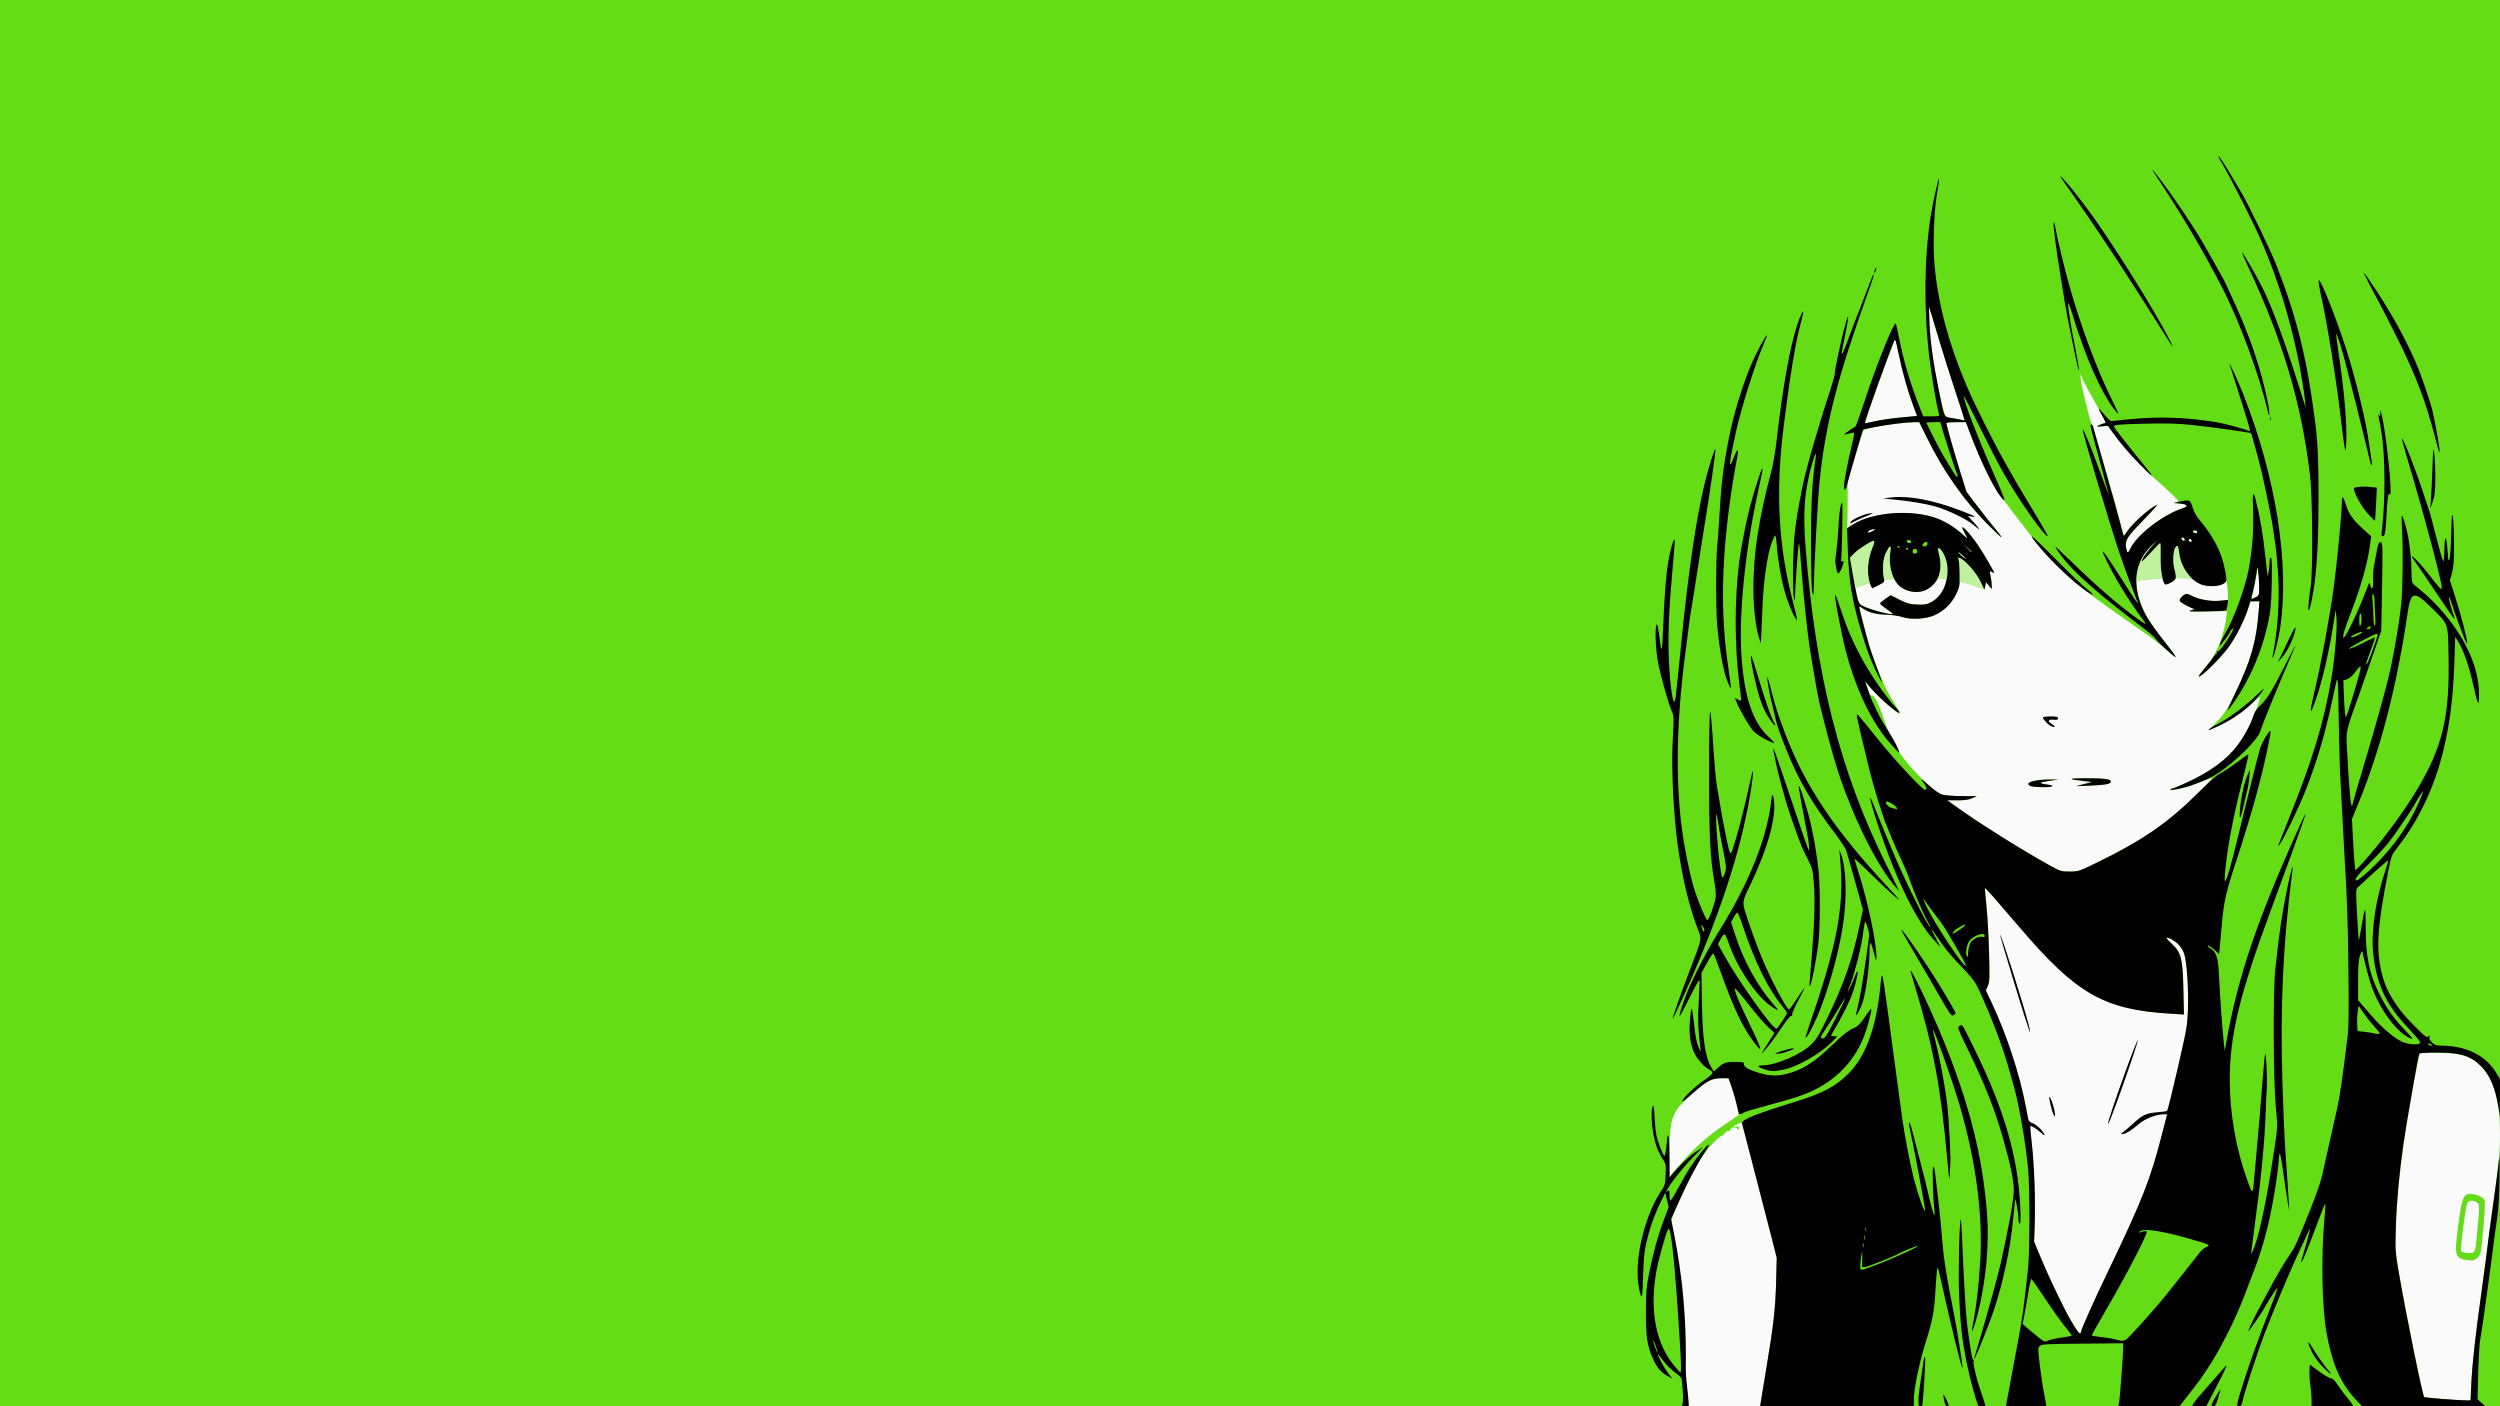 <?xml version="1.0" encoding="UTF-8" standalone="no"?>
<!-- Created with Inkscape (http://www.inkscape.org/) -->

<svg
   xmlns:dc="http://purl.org/dc/elements/1.1/"
   xmlns:cc="http://creativecommons.org/ns#"
   xmlns:rdf="http://www.w3.org/1999/02/22-rdf-syntax-ns#"
   xmlns:svg="http://www.w3.org/2000/svg"
   xmlns="http://www.w3.org/2000/svg"
   xmlns:sodipodi="http://sodipodi.sourceforge.net/DTD/sodipodi-0.dtd"
   xmlns:inkscape="http://www.inkscape.org/namespaces/inkscape"
   width="677.333mm"
   height="381mm"
   viewBox="0 0 2400 1350"
   id="svg2"
   version="1.1"
   inkscape:version="0.91 r13725"
   sodipodi:docname="minimal-hatsune-miku-material-light-green-a700.svg">
  <rect x="0" y="0" width="2400" height="1350" fill="#808080" stroke="none"/>
  <defs
     id="defs4" />
  <sodipodi:namedview
     id="base"
     pagecolor="#ffffff"
     bordercolor="#666666"
     borderopacity="1.0"
     inkscape:pageopacity="0.0"
     inkscape:pageshadow="2"
     inkscape:zoom="0.061871843"
     inkscape:cx="-1054.4636"
     inkscape:cy="352.85887"
     inkscape:document-units="px"
     inkscape:current-layer="layer1"
     showgrid="false"
     fit-margin-top="0"
     fit-margin-left="0"
     fit-margin-right="0"
     fit-margin-bottom="0"
     inkscape:window-width="1366"
     inkscape:window-height="669"
     inkscape:window-x="0"
     inkscape:window-y="32"
     inkscape:window-maximized="1"
     inkscape:object-paths="false"
     inkscape:snap-intersection-paths="false"
     inkscape:object-nodes="false"
     inkscape:snap-smooth-nodes="false"
     inkscape:snap-midpoints="false" />
  <g
     inkscape:label="Layer 1"
     inkscape:groupmode="layer"
     id="layer1"
     transform="translate(1982.857,-707.362)">
    <path
       style="opacity:1;fill:#64dd17;fill-opacity:1;fill-rule:evenodd;stroke:none;stroke-width:0;stroke-miterlimit:4;stroke-dasharray:none;stroke-opacity:1"
       d="m -1982.857,707.362 2400,0 0,1350 -2400,0 z"
       id="rect4357-0-1-7"
       inkscape:connector-curvature="0" />
    <g
       id="g4653"
       transform="matrix(1.204,0,0,1.204,-85.084,1205.719)">
      <path
         sodipodi:nodetypes="cccccccccsccccccccccsccccccsccccccccccccscccscsscccsscccccccccccccccccccccccccsccccccscccccccccccscsccssccsccccccccccccccccccccccccccsccsccccsscccccccccsccccccccccccccsccccccccccccccccccccccccccccccscccccsccccccccssccccccscccccccsccsccccccccccccccccccccccccscscccccccccccccccccscccscccsccccccccccccccssccccccccccccccccccccccccccccccccccccccccccccccccccscccccccccccccccccccccccccccccccccccccccccccccccccccccccccccccscscscscscccsccccccccccccccccccccccscscscccccccscscsccccccccccccccccccccccccccccccccccccccccccccccccccccccccccccccccscccccccccccccscccccscscscccccccccccccccccccsscccccccccccscccccccccccccccccccccccccccccccccccccccccsccccccccccccccccccccccccscccccscccccccscscscccccccccccccccccccccccccccccccccccccccccccccccccccccccccccccccc"
         inkscape:connector-curvature="0"
         id="path5417"
         d="m -38.245,-169.607 0,0 0.301,6.189 c -0.024,0.474 -0.027,1.027 -0.035,1.561 l 0.162,4.77 c 0.071,2.07 0.192,4.223 0.342,6.422 2.014,22.491 5.693,45.478 12.096,67.973 1.253,1.803 2.976,1.692 6.541,2.289 3.487,0.584 6.709,1.207 7.588,1.457 0.817,0.129 1.369,0.206 1.524,0.207 0.046,-0.347 -3.316,-10.897 -7.557,-23.707 -4.291,-12.963 -9.761,-30.248 -12.156,-38.41 -2.396,-8.162 -5.357,-17.969 -6.58,-21.795 z m 28.518,90.867 c -5e-4,0.01 0.012,0.048 0.01,0.049 l 0,0 c 0,-0.001 -0.012,-0.045 -0.012,-0.049 z m -55.58,-64.23 c -2.942,5.819 -23.814,63.763 -23.814,66.285 0,0.088 -0.011,0.159 0.045,0.203 0.437,0.077 2.115,-0.293 8.682,-1.721 4.567,-0.993 13.8,-2.306 20.52,-2.916 l 2.096,-0.189 0.367,-0.033 9.699,-0.904 -0.727,-2.072 -2.025,-5.428 c -4.518,-12.099 -8.987,-27.894 -11.834,-41.836 -1.695,-8.299 -2.416,-11.26 -3.008,-11.389 z m 146.307,23.814 0,0.002 c 0.112,0.112 0.211,0.115 0.281,0.033 -0.07,0.081 -0.17,0.076 -0.281,-0.035 z m 1.383,3.369 0.516,4.639 c 0.704,6.333 7.484,33.925 8.516,34.654 0.065,0.046 0.272,0.613 0.543,1.402 0.332,0.353 0.644,0.933 0.812,1.709 0.099,0.455 0.981,3.621 2.174,7.855 0.01,0.022 0.017,0.058 0.023,0.08 5.874,19.558 17.202,59.345 20.09,71.098 1.433,5.83 1.874,7.526 2.541,7.217 0.486,-0.556 1.222,-1.537 2.037,-2.76 4.433,-6.649 16.927,-17.918 23.91,-21.566 1.275,-0.666 -3.171,4.425 -9.881,11.314 -14.025,14.402 -15.601,16.825 -14.729,22.645 0.702,4.682 1.58,5.091 3.211,1.5 5.09,-11.208 26.161,-27.564 42.082,-32.666 4.816,-1.543 3.85,-3.178 -2.207,-3.736 l -5.029,-0.465 2.375,-0.525 c 2.042,-0.827 1.729,-1.25 -6.207,-8.721 -4.594,-4.325 -10.909,-10.024 -14.033,-12.666 -2.45,-2.072 -5.678,-5.235 -9.149,-8.865 0.667,0.672 1.185,1.182 1.781,1.777 -0.753,-0.752 -1.448,-1.442 -2.314,-2.316 -7.409,-7.479 -15.566,-17.124 -21.512,-25.439 l -3.031,-4.24 -0.402,-0.539 -4.758,0.414 c -2.39,0.208 -3.55,0.303 -3.779,0.178 -0.468,-0.086 0.169,-0.413 1.672,-1.146 1.53,-0.747 3.304,-1.375 3.941,-1.398 1.653,-0.059 1.5,-0.611 -1.723,-6.244 -1.309,-2.288 -2.304,-4.314 -2.512,-5.062 0.013,0.045 0.019,0.078 0.037,0.131 -2.017,-3.733 -4.181,-7.657 -5.855,-10.525 -2.05,-3.512 -4.945,-8.939 -6.434,-12.059 z m 14.924,27.816 c -0.022,0.022 -0.021,0.08 -0.01,0.162 -0.015,-0.082 -0.013,-0.139 0.01,-0.162 z m -146.871,10.672 c -9.8,0 -38.866,4.505 -40.664,6.303 -0.42,0.42 -3.473,9.894 -6.783,21.053 l -3.562,12.006 c -0.972,3.417 -1.909,6.705 -2.457,8.709 l 0,0.004 0,18.092 c 0,14.193 -0.366,13.716 -0.417,18.347 18.224,-13.685 53.995,-15.177 72.63,-7.401 6.526,2.592 13.774,7.17 19.039,12.023 2.281,2.102 4.146,3.613 4.146,3.357 0,-0.256 -1.079,-2.397 -2.398,-4.758 -5.077,-9.084 3.358,-0.908 11.363,11.014 4.406,6.562 12.367,20.276 12.367,21.305 0,0.395 -0.636,0.19 -1.414,-0.455 -2.009,-1.667 -2.315,-0.916 -1.34,3.291 0.47,2.026 0.864,5.144 0.873,6.93 l 0.018,3.246 -2.266,-2.781 -2.266,-2.783 -0.637,3.059 -0.637,3.061 0,-0.002 c -4.869,-2.23 -16.26,-5.769 -19.762,-6.547 -0.183,4.237 -0.822,6.002 -2.941,10.305 -3.578,7.263 -9.41,12.968 -16.764,16.395 -6.941,3.235 -18.988,3.927 -26.266,1.51 -2.74,-0.91 -8.333,-1.712 -12.801,-1.836 -8.267,-0.23 -14.006,-1.805 -18.66,-5.119 -1.117,-0.796 -2.082,-1.327 -2.5,-1.406 -0.055,0.01 -0.092,0.025 -0.092,0.074 0,1.453 6.612,26.796 8.836,33.863 3.35,10.648 11.253,30.006 14.367,35.195 1.394,2.322 4.045,6.7 5.894,9.73 1.849,3.031 3.363,5.874 3.363,6.316 0,0.933 -2.91,-1.098 -6.771,-4.33 -0.065,-0.053 -0.135,-0.112 -0.201,-0.166 -0.269,-0.226 -0.498,-0.403 -0.775,-0.641 0.129,0.107 0.235,0.185 0.361,0.289 -5.523,-4.545 -12.98,-11.638 -17.17,-16.742 l -3.215,-3.916 2.822,8.117 c 3.53,10.153 0.965,-11.057 15.611,31.523 4.828,7.798 8.68,15.287 8.646,16.809 5e-4,-0.033 0.013,-0.048 0.01,-0.086 5.473,8.087 12.71,16.236 21.105,24.23 -0.324,-0.285 -0.578,-0.498 -0.85,-0.73 0.905,0.774 2.009,1.75 3.525,3.125 4.255,3.858 8.339,6.696 10.623,7.385 2.041,0.615 9.07,1.135 15.623,1.154 l 11.914,0.033 -3.889,1.697 c -2.817,1.23 -6.064,1.681 -11.797,1.639 l -7.91,-0.057 7.303,5.256 c 17.753,12.778 52.09,34.349 73.67,46.279 4.348,2.583 8.327,4.533 10.409,4.92 l 0,0.002 c 1.732,0.399 3.468,0.429 6.287,0.426 1.24,-0.002 2.24,-0.024 3.186,-0.076 4.672,0.238 13.044,-4.415 19.537,-7.57 34.975,-17.002 55.953,-31.468 79.186,-54.611 3.511,-3.497 6.928,-6.776 9.732,-9.373 -1.274,1.18 -2.636,2.459 -4.121,3.885 3.869,-3.955 6.377,-6.766 5.805,-6.766 -0.555,0 -3.205,0.864 -5.889,1.92 -10.394,4.09 -15.308,5.667 -21.328,6.842 -1.74,0.34 -3.24,0.547 -4.281,0.617 -1.131,0.106 -1.767,0.049 -1.588,-0.24 0.278,-0.449 1.001,-0.816 1.609,-0.816 0.608,0 5.91,-2.209 11.779,-4.91 8.881,-4.087 16.53,-8.46 23.047,-13.168 0.01,-0.006 0.017,-0.013 0.025,-0.019 4.533,-3.31 8.589,-6.828 12.178,-10.564 1.817,-1.925 3.493,-3.898 5.016,-5.928 5.374,-7.163 10.742,-17.193 12.654,-23.645 1.455,-3.026 2.845,-6.036 3.756,-9.379 0.576,-2.14 1.302,-4.596 1.611,-5.457 0.309,-0.861 -2.114,1.084 -5.385,4.322 -8.885,7.737 -17.702,14.411 -35.205,22.064 -1.195,0.386 -0.67,-0.156 1.096,-1.545 0.271,-0.213 0.536,-0.411 0.797,-0.602 1.1,-1.202 2.509,-2.706 4.137,-4.398 5.66,-5.885 7.647,-8.938 13.742,-21.1 1.329,-2.697 2.411,-4.883 0.541,-1.004 -3.036,6.421 -2.336,4.849 0,0 12.824,-26.573 17.169,-41.611 19.027,-65.875 l 0.619,-8.088 -3.449,0 -3.639,0 -2.039,6.33 c -2.865,8.896 -9.323,21.69 -14.969,29.652 -6.207,8.755 -22.349,24.716 -24.004,23.949 0,7e-5 0.01,-0.002 0.014,-0.002 -0.189,0.003 -0.299,-0.086 -0.295,-0.305 0.01,-0.417 2.333,-3.472 5.166,-6.787 1.162,-1.36 2.32,-2.785 3.379,-4.121 6.739,-9.661 11.882,-23.317 13.465,-36.223 l 0.572,-4.662 -16.102,0.23 c -5.924,0.085 -9.508,0.08 -11.541,-0.019 -0.107,-0.004 -0.23,-0.009 -0.328,-0.014 -0.086,-0.005 -0.221,-0.006 -0.301,-0.012 -0.475,-0.028 -0.837,-0.062 -1.103,-0.104 -0.857,-0.133 -0.707,-0.339 0.277,-0.637 l 3.234,-0.979 -3.158,-1.33 c -1.738,-0.731 -4.548,-2.186 -6.244,-3.234 -2.596,-1.604 -2.932,-2.187 -2.129,-3.688 0.525,-0.981 1.885,-2.395 3.023,-3.141 1.874,-1.228 2.512,-1.138 6.725,0.947 5.977,2.958 15.064,4.427 22.539,3.643 l 5.828,-0.613 -0.01,-3.824 c -0.01,-2.127 -0.263,-5.391 -0.57,-7.252 l -0.737,-4.885 c -2.346,7.257 -20.191,5.677 -27.241,-0.997 -3.248,-0.203 -8.868,-0.48 -13.135,-0.48 -0.357,1.477 -1.514,2.308 -3.723,3.535 -2.307,1.282 -4.364,1.884 -4.832,1.416 -1.029,-1.309 -1.911,-4.575 -1.961,-4.785 -6.808,0.437 -14.451,1.247 -20.879,2.127 0.583,21.777 15.14,39.124 25.416,52.176 3.724,4.718 6.37,8.58 5.881,8.58 -0.489,0 -4.149,-3.007 -8.133,-6.684 -46.747,-43.378 -44.546,-41.221 0,0.002 0.635,0.587 1.23,1.113 1.838,1.656 -0.286,-0.254 -0.552,-0.481 -0.844,-0.744 -3.529,-3.188 -12.136,-9.761 -19.125,-14.607 -20.336,-14.1 -36.165,-25.422 -46.314,-33.125 -1.015,-0.77 -2.159,-1.695 -3.356,-2.688 0.086,0.068 0.168,0.126 0.254,0.193 C 72.244,45.835 58.963,32.986 49.602,21.753 45.731,17.108 43.789,14.522 43.713,13.948 41.706,11.26 39.46,8.33 37.872,6.353 34.231,1.822 26.636,-8.147 21.149,-15.542 c 0.094,0.084 0.191,0.178 0.281,0.252 0.187,0.154 0.325,0.219 0.414,0.193 -0.089,0.024 -0.226,-0.044 -0.412,-0.197 C 15.724,-19.981 3.775,-43.884 -6.212,-70.6 l -2.504,-6.697 -7.695,0 c -4.283,0 -7.787,0.316 -7.787,0.703 0,1.679 6.912,26.053 11.32,39.92 l 4.805,15.115 8.4,11.031 c 4.619,6.067 11.112,14.283 14.428,18.258 1.945,2.332 3.123,3.88 3.668,4.76 -0.01,-0.01 -0.02,-0.027 -0.027,-0.037 0.921,1.258 1.395,2.043 1.197,2.043 -0.241,0 -2.404,-1.989 -5.35,-4.848 0.434,0.421 0.944,0.926 1.338,1.303 C 13.294,8.871 9.909,5.532 5.573,0.991 5.204,0.605 4.841,0.195 4.473,-0.198 3.522,-1.205 2.581,-2.23 1.643,-3.26 1.629,-3.276 1.616,-3.29 1.602,-3.305 1.543,-3.37 1.483,-3.432 1.425,-3.497 -14.272,-20.783 -28.032,-41.205 -39.38,-64.108 l -6.535,-13.189 0,0 z m 140.851,1.836 c -0.01,-1.1e-4 -0.011,0.004 -0.018,0.004 0.046,-0.002 0.096,0.01 0.145,0.021 -0.043,-0.011 -0.086,-0.025 -0.127,-0.025 z m 0.406,0.152 c 0.021,0.014 0.042,0.029 0.062,0.045 -0.021,-0.016 -0.041,-0.031 -0.062,-0.045 z m -0.885,0.219 c -0.011,0.025 -0.02,0.053 -0.029,0.08 0.01,-0.028 0.019,-0.055 0.029,-0.08 z m -0.064,0.219 c -0.038,0.158 -0.065,0.337 -0.064,0.564 0,1.138 2.348,10.04 10.197,38.721 2.164,7.907 4.116,15.212 4.338,16.232 0.012,0.056 0.01,0.072 0,0.072 0.014,0.013 0.015,-0.009 0,-0.076 -0.222,-1.02 -2.174,-8.324 -4.338,-16.23 -7.85,-28.68 -10.194,-37.583 -10.197,-38.721 0,-0.225 0.026,-0.405 0.062,-0.562 z m -182.068,5.203 c -0.078,0.252 -0.166,0.544 -0.258,0.846 0.093,-0.304 0.179,-0.592 0.258,-0.846 z m -0.873,2.891 c -0.411,1.372 -0.912,3.075 -1.447,4.891 0.526,-1.789 1.04,-3.531 1.447,-4.891 z m 187.219,1.525 c 1.817,6.443 4.484,15.809 7.535,26.418 1.284,4.463 2.578,8.999 3.818,13.373 -1.24,-4.375 -2.533,-8.91 -3.816,-13.373 -3.066,-10.66 -5.724,-19.986 -7.537,-26.418 z m -190.158,8.475 c -1.805,6.182 -3.615,12.444 -5.285,18.309 1.616,-5.675 3.543,-12.335 5.285,-18.309 z m 228.672,16.682 c 0.378,0.373 0.657,0.64 0.998,0.973 -0.343,-0.335 -0.618,-0.598 -0.998,-0.973 z m 2.875,2.789 c 0.19,0.18 0.302,0.273 0.475,0.434 -0.172,-0.16 -0.284,-0.254 -0.475,-0.434 z m 84.131,17.338 c -0.029,0.017 -0.055,0.044 -0.082,0.082 0.027,-0.038 0.056,-0.065 0.086,-0.082 0,6.4e-4 0,-6.7e-4 0,0 z m -0.502,3.791 c -0.037,2.119 0.026,5.125 0.188,9.045 0.059,1.438 0.102,2.889 0.129,4.348 -0.026,-1.459 -0.068,-2.909 -0.127,-4.348 -0.161,-3.918 -0.226,-6.926 -0.189,-9.045 z m 0.316,13.393 c 0.105,5.836 -0.05,11.821 -0.455,17.82 0.406,-5.999 0.56,-11.985 0.455,-17.82 z M 102.548,-8.351 c 4.092,13.414 8.057,26.1 10.893,34.674 21.414,53.449 15.914,47.711 0,-0.002 -2.835,-8.573 -6.803,-21.259 -10.895,-34.672 z M -82.348,8.036 c -1.05,-0.018 -2.719,0.579 -3.709,1.328 -2.428,1.836 0.101,1.858 3.301,0.029 2.12,-1.212 2.154,-1.327 0.408,-1.357 z m 255.988,0.916 c -0.716,-0.003 -1.346,0.272 -1.346,0.828 0,1.005 2.015,1.855 3.031,1.279 0.391,-0.222 0.469,-0.791 0.176,-1.266 -0.344,-0.557 -1.146,-0.839 -1.861,-0.842 z M 43.752,13.837 c 0,8e-4 -4e-4,0.005 0,0.006 0,-0.003 0.012,-0.002 0.018,-0.004 0,0.001 -0.012,-0.003 -0.016,-0.002 z m 0.125,0.016 c 0.03,0.008 0.085,0.044 0.125,0.062 -0.04,-0.019 -0.094,-0.053 -0.125,-0.062 z m 0.625,0.375 c 0.066,0.048 0.134,0.099 0.209,0.156 -0.075,-0.057 -0.143,-0.108 -0.209,-0.156 z m 119.492,0.393 c -0.263,-0.033 -0.502,0.018 -0.668,0.184 -0.664,0.664 0.507,2.473 1.602,2.473 0.48,0 0.871,-0.391 0.871,-0.871 0,-0.821 -1.016,-1.685 -1.805,-1.785 z m 55.902,0.416 c -0.203,2.999 -0.469,6.002 -0.795,8.99 0.327,-2.989 0.592,-5.991 0.795,-8.99 z M 45.625,15.13 c 0.052,0.045 0.096,0.08 0.15,0.127 -0.055,-0.048 -0.098,-0.082 -0.15,-0.127 z m 124.432,0.67 c -0.23,-0.016 -0.467,0.037 -0.691,0.176 -0.959,0.593 -0.132,2.229 1.127,2.229 0.48,0 0.873,-0.346 0.873,-0.771 0,-0.906 -0.62,-1.584 -1.309,-1.633 z M 46.416,15.831 c 0.441,0.393 0.994,0.907 1.545,1.42 -0.553,-0.515 -1.102,-1.025 -1.545,-1.42 z m -57.299,3.766 3.197,3.477 c 2.975,3.237 3.76,3.905 3.76,3.197 0,-0.155 -1.565,-1.721 -3.478,-3.479 z m 62.154,0.818 c 0.363,0.353 0.679,0.655 1.068,1.037 -0.39,-0.383 -0.704,-0.683 -1.068,-1.037 z m -66.16,5.861 c -0.496,-0.109 0.367,0.906 2.152,2.486 4.39,3.887 5.39,4.308 2.248,0.949 -1.237,-1.322 -3.083,-2.815 -4.104,-3.318 -0.128,-0.063 -0.226,-0.102 -0.297,-0.117 z m 248.68,4.613 c -0.145,0.279 -0.238,0.818 -0.291,1.65 0.053,-0.831 0.146,-1.371 0.291,-1.65 z m -0.291,1.654 c -0.026,0.416 -0.043,0.906 -0.051,1.473 -0.01,0.799 -0.083,1.847 -0.195,2.98 0.112,-1.132 0.187,-2.18 0.197,-2.979 0.01,-0.568 0.023,-1.058 0.049,-1.475 z m -15.789,1.859 c -0.312,1.955 -0.651,3.894 -1.016,5.814 -0.356,1.872 -0.809,3.898 -1.344,6.031 0.535,-2.134 0.99,-4.159 1.346,-6.031 0.365,-1.92 0.702,-3.859 1.014,-5.814 z m 15.543,2.6 c -0.224,2.266 -0.601,4.872 -0.926,6.512 0.325,-1.639 0.702,-4.245 0.926,-6.512 z m -0.926,6.512 c -0.081,0.41 -0.159,0.76 -0.23,1.029 0.072,-0.268 0.149,-0.619 0.23,-1.029 z m -0.23,1.029 c -0.072,0.269 -0.137,0.456 -0.193,0.543 0.056,-0.085 0.121,-0.274 0.193,-0.543 z m -8.428,-5.996 c -0.062,0.266 -0.111,0.743 -0.142,1.479 -0.121,2.83 -3.117,18.17 -4.24,21.709 -0.341,1.074 -0.428,1.657 -0.074,1.797 0.475,0.046 1.46,-0.393 3.209,-1.297 2.704,-1.398 2.734,-1.506 2.666,-9.043 -0.057,-6.366 -0.94,-14.452 -1.418,-14.645 z m -0.111,0.117 c -0.01,0.027 -0.017,0.067 -0.025,0.104 0.01,-0.036 0.016,-0.076 0.025,-0.104 z m -0.064,0.328 c -0.036,0.24 -0.067,0.547 -0.088,1.008 0.021,-0.459 0.052,-0.768 0.088,-1.008 z M -40.205,56.286 c -7.498,3.825 -18.478,1.402 -23.504,-5.188 -0.773,-1 -1.939,-3.003 -2.17,-3.449 -1.998,0.236 -6.193,0.756 -7.979,1.07 -0.557,1.604 -2.975,3.2 -4.606,4.002 l -4.99,2.445 c -0.857,-1.275 -0.919,-2.086 -1.77,-4.061 -2.612,0.59 -8.873,2.712 -11.422,3.953 0.131,0.706 0.268,1.475 0.393,2.125 l 1.326,6.914 c 7e-4,0.002 0,0.005 0,0.008 1.049,3.525 2.004,4.172 3.779,5.062 6.561,3.292 24.15,7.828 24.15,6.229 0,-0.17 -2.296,-1.89 -5.102,-3.822 -2.805,-1.932 -5.1,-3.86 -5.1,-4.283 0,-0.423 1.909,-2.084 4.242,-3.689 l 4.242,-2.918 7.033,3.568 c 5.987,3.039 8.08,3.615 14.074,3.871 6.011,0.257 7.654,-0.022 11.217,-1.924 6.366,-3.396 10.673,-9.903 12.268,-18.154 -1.748,-0.22 -5.081,-0.585 -7.117,-0.773 -0.993,2.211 -6.347,7.638 -8.966,9.013 z M 84.697,55.495 c 0.249,0.187 0.501,0.38 0.746,0.561 -0.245,-0.179 -0.498,-0.375 -0.746,-0.561 z m 2.551,1.85 c 0.186,0.13 0.387,0.281 0.57,0.406 7.05,3.804 3.428,2.329 0,-0.002 -0.185,-0.127 -0.384,-0.273 -0.572,-0.404 z m 86.676,16.279 c 0.134,0.002 0.278,0.005 0.418,0.006 -0.144,-10e-4 -0.281,-0.004 -0.418,-0.006 z m 17.496,31.947 c -0.101,0.018 -0.174,0.061 -0.221,0.123 0.046,-0.063 0.12,-0.105 0.221,-0.123 z m -0.221,0.123 c -0.047,0.063 -0.063,0.148 -0.049,0.248 -0.014,-0.1 0,-0.185 0.049,-0.248 z m -0.049,0.248 c 0.014,0.1 0.058,0.217 0.139,0.348 0.322,0.522 0.235,0.95 -0.193,0.951 0.43,0 0.518,-0.428 0.195,-0.951 -0.081,-0.131 -0.126,-0.247 -0.141,-0.348 z m 6.611,-0.178 c -0.384,0.462 -0.772,0.928 -1.18,1.402 0.408,-0.476 0.795,-0.939 1.18,-1.402 z m -1.799,2.115 c -0.353,0.406 -0.711,0.814 -1.076,1.225 0.366,-0.412 0.722,-0.817 1.076,-1.225 z m -2.584,2.873 c -0.799,0.875 -1.598,1.749 -2.418,2.611 0.824,-0.866 1.615,-1.732 2.418,-2.611 z m -4.023,4.264 c -0.753,0.773 -1.504,1.541 -2.24,2.27 0.741,-0.733 1.482,-1.491 2.24,-2.27 z m -5.049,4.988 c -0.31,0.291 -0.608,0.566 -0.906,0.84 0.299,-0.274 0.595,-0.548 0.906,-0.84 z m -1.617,1.488 c -0.274,0.246 -0.525,0.464 -0.785,0.691 0.26,-0.227 0.512,-0.446 0.785,-0.691 z m -1.605,1.406 c -0.233,0.197 -0.44,0.36 -0.658,0.537 0.219,-0.178 0.424,-0.339 0.658,-0.537 z m -3.037,2.244 c -0.088,0.048 -0.196,0.122 -0.273,0.158 0.077,-0.036 0.186,-0.11 0.273,-0.158 z m -242.405,28.103 c 0.085,0.057 0.176,0.121 0.258,0.174 -0.081,-0.052 -0.174,-0.118 -0.258,-0.174 z m 0.713,0.453 c 0.173,0.104 0.338,0.198 0.49,0.279 -0.152,-0.081 -0.317,-0.175 -0.49,-0.279 z m 0.852,0.459 c 0.149,0.068 0.274,0.111 0.393,0.146 -0.118,-0.035 -0.245,-0.08 -0.393,-0.146 z m 0.963,0.158 c -0.034,0.03 -0.078,0.05 -0.131,0.061 0.053,-0.011 0.097,-0.03 0.131,-0.061 z m -0.32,0.061 c 0.038,0.005 0.073,0.005 0.105,0.004 -0.033,9.1e-4 -0.068,5.3e-4 -0.105,-0.004 z m 262.244,34.617 c -0.87,0.829 -1.772,1.647 -2.701,2.457 0.929,-0.81 1.832,-1.628 2.701,-2.457 z m -8.299,15.15 c -0.153,0.079 -0.401,0.258 -0.693,0.48 0.293,-0.222 0.54,-0.401 0.693,-0.48 z m -0.955,0.684 c -0.185,0.145 -0.405,0.33 -0.629,0.516 0.222,-0.184 0.445,-0.371 0.629,-0.516 z m -1.684,1.424 c -0.701,0.609 -1.492,1.316 -2.393,2.139 0.894,-0.817 1.696,-1.533 2.393,-2.139 z m -103.119,0.373 c 15.251,-0.045 20.869,0.652 20.869,2.586 0,1.924 -4.226,2.748 -16.695,3.256 l -11.129,0.453 6.492,-1.676 6.492,-1.674 -6.492,-0.717 c -13.381,-1.476 -13.234,-2.188 0.463,-2.229 z m -27.824,1.014 6.957,0.055 -7.188,0.928 c -3.953,0.51 -7.188,1.25 -7.188,1.645 0,0.395 2.338,1.01 5.195,1.367 3.427,0.428 4.769,0.919 3.941,1.443 -1.422,0.901 -11.892,0.907 -16.094,0.01 l 0,-0.002 c -1.581,-0.338 -2.781,-1.191 -2.781,-1.977 0,-1.87 8.248,-3.538 17.156,-3.469 z m -102.168,0.172 c 0.027,0.085 0.094,0.219 0.16,0.35 -0.068,-0.133 -0.132,-0.263 -0.16,-0.35 z m 0.406,0.799 c 0.05,0.085 0.131,0.208 0.189,0.303 -0.062,-0.099 -0.137,-0.215 -0.189,-0.303 z m 214.812,3.594 c -0.658,0.237 -1.386,0.474 -2.141,0.709 0.756,-0.235 1.481,-0.472 2.141,-0.709 z m -3.031,0.977 c -0.571,0.169 -1.154,0.336 -1.75,0.498 0.598,-0.163 1.177,-0.328 1.75,-0.498 z m -2.58,0.723 c -0.692,0.182 -1.385,0.355 -2.076,0.521 0.692,-0.166 1.383,-0.339 2.076,-0.521 z m -6.289,1.432 c -0.368,0.07 -0.732,0.14 -1.072,0.199 0.344,-0.059 0.701,-0.128 1.072,-0.199 z m -1.881,0.336 c -0.554,0.086 -1.058,0.152 -1.49,0.195 0.434,-0.044 0.933,-0.109 1.49,-0.195 z m 2.684,222.207 c 7.417,-32.26 7.692,-33.874 8.16,-47.764 0.549,-16.297 -0.952,-37.796 -3.055,-43.756 -0.776,-2.201 -2.751,-5.41 -4.387,-7.131 -2.325,-2.446 -6.542,-4.997 -8.6,-5.428 -0.439,-0.075 -0.77,-0.047 -0.938,0.121 -0.256,0.256 1.671,2.433 4.281,4.838 7.398,6.815 8.608,11.629 9.148,36.418 l 0.43,19.818 c -4.952,-0.317 -10.447,-0.595 -15.1,-0.965 C 93.739,390.299 69.53,366.823 33.897,325.243 15.624,303.845 7.657,294.781 6.565,294.165 l 0.01,0.004 c -0.158,0.213 0.369,6.705 1.18,14.488 0.815,7.818 1.748,24.543 2.072,37.168 0.526,20.443 0.417,23.337 -0.99,26.457 l -1.58,3.504 4.613,9.779 c 12.577,26.663 22.674,59.947 28.345,90.138 l 3.176,21.92 c 1.923,15.801 3.541,46.022 2.849,64.561 l -0.518,13.912 5.982,14.375 c 3.291,7.907 9.299,21.055 13.35,29.217 7.378,14.866 8.822,17.54 13.924,25.734 1.494,2.4 2.739,3.689 3.522,3.787 0.42,-0.322 0.756,-1.048 0.756,-1.695 0,-1.804 10.064,-24.181 23.164,-51.504 25.494,-53.176 31.895,-69.499 40.828,-104.107 4.829,-17.226 8.704,-35.884 12.924,-54.026 z m -8.378,-104.142 c 0.145,0 0.317,0.029 0.498,0.066 -0.183,-0.038 -0.353,-0.064 -0.498,-0.066 z m 215.4,91.633 c 1.071,0 2.124,0.013 3.127,0.035 -1.006,-0.021 -2.054,-0.031 -3.127,-0.035 z m -5.541,0.057 c -0.722,0.018 -1.317,0.047 -1.975,0.072 0.649,-0.026 1.263,-0.054 1.975,-0.072 z m 1.426,0.074 c -1.754,0 -3.308,0.018 -4.688,0.055 -2.468,0.123 -4.401,0.289 -5.209,0.498 -0.924,1.055 -9.754,50.34 -12.924,72.141 -3.284,22.592 -5.494,46.678 -6.08,66.314 -0.55,18.436 -0.476,19.534 2.369,36.172 5.238,30.627 18.876,97.958 20.096,99.207 0.236,0.242 4.863,0.809 10.6,1.328 0,10e-5 0,0 0.01,0 0.026,0 0.041,0 0.066,0.01 4.038,0.348 8.54,0.688 12.676,0.959 0.042,0 0.074,0 0.115,0.01 3.221,0.2 6.059,0.343 7.727,0.379 l 5.172,0.111 0.67,0 0.604,-13.217 c 0.735,-16.068 3.096,-37.219 8.461,-75.82 2.233,-16.068 4.329,-31.928 4.656,-35.244 0.328,-3.316 2.231,-17.505 4.231,-31.533 1.436,-10.077 2.858,-20.75 3.727,-27.834 1.726,-15.499 2.049,-24.546 1.621,-35.678 -0.197,-5.125 -0.517,-9.634 -1,-13.695 l -0.185,-1.166 c -2.364,-14.902 -6.605,-24.938 -13.555,-32.074 -1.437,-1.476 -2.878,-2.763 -4.375,-3.898 -0.01,0 -0.01,-0.01 -0.016,-0.012 -2.065,-1.487 -4.324,-2.775 -6.748,-3.842 -2.957,-1.202 -6.305,-2.026 -10.297,-2.547 -0.01,-5e-4 -0.013,0 -0.019,0 -2.755,-0.241 -6.331,-0.391 -11.584,-0.527 -2.164,-0.056 -4.229,-0.084 -6.115,-0.088 z m 11.498,0.066 c 0.996,0.055 1.961,0.12 2.889,0.199 -0.928,-0.078 -1.892,-0.145 -2.889,-0.199 z m 20.084,4.832 c 0.54,0.31 1.07,0.636 1.59,0.981 -0.52,-0.345 -1.05,-0.67 -1.59,-0.981 z m -598.178,15.416 c -7.849,0.028 -11.356,1.882 -23.268,12.31 -16.602,14.534 -18.162,18.571 -18.113,46.893 l 0.033,19.146 3.908,-4.611 c 14.691,-17.333 24.242,-26.134 39.953,-36.822 l 11.002,-7.486 -0.586,-4.42 c -0.012,-0.09 -0.043,-0.224 -0.057,-0.32 0.074,0.3 0.131,0.499 0.201,0.773 -0.247,-0.968 -0.514,-2.054 -0.779,-3.252 -1.279,-5.788 -3.252,-12.537 -5.356,-18.316 l -1.055,-2.898 c -0.761,-0.988 -2.018,-1.01 -5.885,-0.996 z m -30.51,16.598 c -0.529,0.738 -0.811,1.298 -0.779,1.613 -0.03,-0.316 0.252,-0.877 0.779,-1.613 z m 43.887,10.029 c 0.035,0.126 0.066,0.244 0.098,0.355 -0.031,-0.107 -0.064,-0.235 -0.098,-0.355 z m 5.084,0.408 c -0.316,0.126 -0.568,0.236 -0.746,0.328 -0.743,0.384 -1.323,0.678 -1.785,0.885 0.462,-0.207 1.042,-0.499 1.785,-0.883 0.178,-0.092 0.43,-0.204 0.746,-0.33 z m -4.666,0.91 c 0,0.01 0.017,0.055 0.022,0.062 0.068,0.119 0.135,0.224 0.203,0.31 -0.068,-0.087 -0.133,-0.191 -0.201,-0.31 0,-0.01 -0.018,-0.051 -0.023,-0.062 z m 1.647,7.609 c -1.468,0.141 -5.846,2.243 -5.846,2.955 0,0.252 0.974,0.281 2.164,0.064 1.426,-0.259 2.164,0.053 2.164,0.91 0,0.716 -0.348,1.303 -0.773,1.303 -0.425,0 -0.773,-0.315 -0.773,-0.697 -4e-4,-0.383 -1.094,-0.759 -2.43,-0.836 -1.65,-0.096 -2.571,0.406 -2.873,1.56 -0.244,0.935 -0.98,1.493 -1.633,1.242 -0.653,-0.251 -2.073,0.67 -3.154,2.045 -1.082,1.375 -1.967,2.239 -1.967,1.92 0,-2.051 -11.298,9.522 -15.262,15.633 -5.047,7.781 -12.502,22.19 -19.061,36.846 -5.821,13.007 -6.179,14.192 -5.379,17.754 9.118,53.211 8.323,97.602 12.939,145.269 l 57.369,0.011 0,0 c -0.036,-0.01 -0.13,-0.014 -0.131,-0.022 0,-0.289 1.872,-12.241 4.16,-25.904 6.417,-38.316 7.951,-51.443 8.512,-72.883 l 0.51,-19.477 -3.397,-13.449 c -2.618,-10.364 -14.878,-57.827 -20.875,-80.891 -2.29,-8.52 -3.589,-13.034 -3.836,-13.281 -0.07,-0.07 -0.22,-0.091 -0.43,-0.07 z m -57.289,16.621 c 0.134,2.895 0.217,6.686 0.236,11.287 l 0.064,15.746 0,0 -0.064,-15.744 c -0.019,-4.601 -0.105,-8.392 -0.238,-11.287 z m 31.627,0.752 c 0.084,0.074 0.068,0.286 -0.049,0.627 0.118,-0.343 0.134,-0.554 0.049,-0.627 z m -0.051,0.631 c -0.355,1.032 -1.621,3.255 -3.793,6.555 -5.861,8.902 -12.937,22.428 -20.059,38.342 l -6.229,13.918 1.189,5.697 c 0.514,2.461 1.022,5.23 1.522,8.295 -0.499,-3.065 -1.006,-5.834 -1.52,-8.295 l -1.19,-5.697 6.229,-13.918 c 7.121,-15.914 14.198,-29.44 20.059,-38.342 2.173,-3.3 3.437,-5.523 3.791,-6.555 z m -5.133,1.662 c 0.024,0.02 0.01,0.076 -0.047,0.166 l 0,0 c 0.054,-0.09 0.069,-0.145 0.045,-0.164 z m -0.047,0.166 c -0.164,0.271 -0.67,0.848 -1.467,1.668 0.797,-0.821 1.303,-1.398 1.467,-1.668 z m -1.467,1.668 c -0.531,0.547 -1.192,1.202 -1.965,1.945 -1.175,1.131 -2.384,2.344 -3.609,3.611 1.226,-1.268 2.436,-2.478 3.611,-3.609 0.773,-0.744 1.432,-1.401 1.963,-1.947 z m 637.055,5.619 c -0.01,0.01 -0.02,0.025 -0.031,0.055 0.013,-0.033 0.025,-0.039 0.037,-0.041 0,5e-4 0,-0.015 -0.01,-0.014 z m 0.01,0.014 c 0.019,0 0.038,0.042 0.055,0.121 -0.016,-0.082 -0.035,-0.124 -0.055,-0.121 z m 0.055,0.121 c 0.024,0.119 0.046,0.314 0.062,0.619 -0.017,-0.314 -0.038,-0.501 -0.062,-0.619 z m -23.25,29.402 c 0.585,0.013 1.221,0.077 1.916,0.184 5.587,0.855 8.828,2.779 9.561,5.68 0.778,3.078 -2.177,38.057 -3.547,41.986 -0.538,1.542 -2.165,3.418 -3.615,4.168 -1.45,0.75 -2.759,1.288 -2.912,1.199 -0.153,-0.089 -2.156,-0.326 -4.451,-0.525 -6.038,-0.526 -8.348,-3.018 -8.348,-9.008 0,-6.001 2.374,-25.307 4.195,-34.117 1.51,-7.302 3.103,-9.661 7.201,-9.566 z m 1.08,5.451 c -1.639,0.06 -3.06,0.776 -3.551,2.055 -1.444,3.764 -5.606,36.101 -4.887,37.975 0.291,0.758 2.154,1.418 4.488,1.592 6.678,0.497 6.798,0.31 7.998,-12.422 2.561,-27.18 2.568,-26.318 -0.162,-28.107 -1.204,-0.789 -2.612,-1.139 -3.887,-1.092 z m -59.037,51.603 c 0.273,1.658 0.584,3.494 0.939,5.574 0.708,4.139 1.536,8.777 2.443,13.726 -0.907,-4.95 -1.734,-9.588 -2.441,-13.726 -0.356,-2.08 -0.668,-3.916 -0.941,-5.574 z m -572.871,7.191 c 1.415,14.229 2.733,31.098 3.922,50.297 -1.19,-19.199 -2.506,-36.067 -3.922,-50.297 z m 3.922,50.297 c 3.442,62.921 3.376,55.282 0,0 z m 590.533,47.557 c 0.079,0.017 0.198,0.037 0.301,0.055 -0.104,-0.018 -0.221,-0.038 -0.301,-0.055 z m 0.717,0.123 c 0.302,0.046 0.781,0.099 1.195,0.15 -0.416,-0.051 -0.891,-0.105 -1.195,-0.15 z m 28.365,2.297 c 1.717,0.082 3.228,0.139 4.199,0.139 -0.979,0 -2.446,-0.053 -4.199,-0.139 z"
         style="opacity:1;fill:#fafafa;fill-opacity:1;stroke:none" />
      <path
         sodipodi:nodetypes="ccccsscsscsscccssscsscsscsscccccscsscsccscscssssccscccccssccscsscscssccccsscscscscscsscsccscssccccscsscscccsccccccscccsccscsczsccszccssccsscsccccssssscccssccsccsccssccssssssccccscsscsscccssssccssssscsccsccscccscsccscccsccssssssscscccsccsssssscccccsccsccccsccsscscsccscsscsscccscccssscscccscsssccssscsscssccscccccssscsscsccsccsccscssccssscccccscccsccscscsccccssscccscccsscsscscsscscsccssssssssssscsssssssccsccccccscscscscccscsscccscccccccssssssccssscccssscssscccsscssssscscsccccssscsscsscscccccccccscscssscssscccsccsccccsccccccccscscsssscssssscsccsssccccscscsssscsssscccccccccssscsssscsccsccccsscsssscssssscssscccccscccssccscsscsssscccccccssscccssccscccsscssssccscsccssccscscscccssccssssscssssscccsccsccsscsccccsccsssscsssssssccssssssccssccscscccsccccsscsscsccscsccccccccsssscsssscsssscccssscssccssccscsscccsssscsccscscccssssscccccccscccsccscsscccsssccscsccccccsccscccscscscccsssssccscscsscssccssscccccscccssscsscscscccscccsccccccssssccssssscsscsscscccccssssssscccsssssccssscsscsscsccsscccccscccscccsssssscscccscscsccccccscssscssscsscccccscsscsccscccccccccccscscscssccccscsscscccsssscssccscsscccsccscsssssssccssscssscssscssccssccccccscsscsccccccccscsscccccscccsscssscscscscsssscccscscsccsccccscssccccccsssccscsccccscsssssscssscsscsccccscscssccscsssccccsccsccccscccssssscssscsscssscsccccccccccsscssssscccssccccsscsccsscccccssscccscsscscccscscccscsscscssccsscssccccscccssscsssscscsssccccssccscssscscsssscssscsscccsssccscssccscccsccccccscccccccsccscccssccssssscccssscscssssccscssssssscccscscsssccssscccsscsccssccccc"
         inkscape:connector-curvature="0"
         id="path4345-3-7-5-3"
         d="m -234.356,697.34 c -0.329,-5.484 -0.788,-10.805 -1.022,-11.825 -0.233,-1.02 -2.608,-3.322 -5.278,-5.116 -2.67,-1.794 -6.841,-5.924 -9.27,-9.179 -2.429,-3.255 -4.416,-5.66 -4.416,-5.345 0,1.611 5.041,10.929 8.089,14.952 l 3.475,4.587 -4.038,-2.268 c -5.182,-2.911 -8.11,-6.413 -11.403,-13.644 -4.588,-10.075 -5.67,-17.229 -5.645,-37.316 0.021,-15.714 0.344,-19.727 2.474,-30.606 3.084,-15.754 7.028,-30.016 11.884,-42.974 l 3.785,-10.1 -1.368,-5.692 -1.368,-5.692 -3.744,7.535 c -3.666,7.378 -7.324,17.064 -9.588,25.39 -3.146,11.569 -3.794,16.578 -4.306,33.314 -0.486,15.847 -0.702,17.725 -1.799,15.632 -0.686,-1.309 -1.663,-6.042 -2.172,-10.519 -2.533,-22.295 6.249,-55.637 19.753,-74.993 1.487,-2.131 1.958,-4.497 2.194,-11.004 0.286,-7.899 0.169,-8.488 -2.482,-12.491 -4.072,-6.148 -6.447,-13.253 -7.907,-23.652 -1.22,-8.697 -1.002,-17.871 0.447,-18.766 0.361,-0.223 0.905,4.693 1.211,10.925 0.37,7.545 1.174,13.189 2.406,16.895 2.861,8.6 4.719,12.641 5.571,12.115 0.428,-0.265 1.092,-4.351 1.475,-9.08 1.052,-12.99 2.187,-7.547 2.263,10.857 l 0.064,15.746 2.998,-3.689 c 4.087,-5.03 12.535,-13.129 16.479,-15.798 1.785,-1.208 4.498,-3.082 6.029,-4.164 1.53,-1.082 0.252,0.468 -2.842,3.443 -9.406,9.048 -21.054,23.281 -24.544,29.988 -1.103,2.121 -1.075,2.21 0.337,1.046 1.399,-1.154 1.543,-0.886 1.543,2.86 0,2.273 0.278,4.411 0.618,4.751 0.34,0.34 3.028,-3.919 5.973,-9.465 7.446,-14.019 13.704,-23.509 21.001,-31.848 5.091,-5.818 5.04,-4.041 -0.11,3.78 -5.861,8.902 -12.938,22.43 -20.059,38.343 l -6.228,13.917 1.19,5.698 c 4.111,19.691 11.622,58.961 10.567,112.82 -0.217,11.062 3.647,30.633 1.99,30.633 l -4.317,0 c -1.622,0 0.627,-0.969 0.086,-9.997 z m -2.293,-38.722 c -3.968,-63.957 -7.098,-94.974 -9.347,-92.614 -1.403,1.472 -7.3,22.042 -9.268,32.329 -6.131,32.044 -0.762,59.934 14.992,77.876 l 4.017,4.575 0.321,-2.736 c 0.177,-1.505 -0.145,-10.248 -0.715,-19.43 z m -19.482,0.389 c -0.981,-2.765 -1.815,-4.579 -1.852,-4.032 -0.095,1.401 2.847,9.848 3.28,9.416 0.196,-0.196 -0.447,-2.619 -1.428,-5.383 z m 83.407,47.778 c 0,-0.289 1.872,-11.704 4.161,-25.366 6.417,-38.316 7.951,-51.444 8.511,-72.884 l 0.509,-19.477 -3.396,-13.448 c -3.405,-13.482 -23.421,-90.893 -24.271,-93.865 -0.795,-2.78 10.362,-7.289 43.148,-17.439 21.154,-6.549 31.424,-12.019 41.727,-22.227 13.51,-13.385 22.211,-36.892 25.243,-68.192 0.876,-9.052 1.345,-11.364 1.88,-9.275 1.02,3.985 4.294,27.384 11.97,85.558 0.488,3.698 1.332,9.959 1.876,13.912 0.544,3.953 1.355,9.901 1.802,13.216 1.669,12.373 6.567,37.925 9.298,48.514 3.341,12.953 8.573,27.729 9.032,25.51 0.273,-1.316 -9.076,-51.307 -11.882,-63.537 -2.175,-9.479 -0.541,-8.795 1.851,0.775 0.938,3.753 3.889,15.171 6.558,25.373 2.669,10.202 5.186,20.232 5.593,22.288 1.238,6.243 4.531,18.317 5.155,18.9 0.323,0.302 0.342,-1.747 0.042,-4.553 -1.175,-11.023 -1.758,-34.316 -0.858,-34.316 0.5,0 1.152,2.191 1.448,4.869 0.296,2.678 1.154,9.877 1.906,15.999 1.683,13.698 3.07,27.643 4.381,44.055 0.569,7.116 2.918,22.33 5.442,35.244 2.443,12.498 4.921,25.644 5.508,29.215 0.586,3.571 1.656,10.04 2.377,14.376 1.857,11.167 2.614,17.233 2.084,16.694 -0.89,-0.903 -8.633,-32.36 -15.031,-61.063 -4.768,-21.391 -4.718,-21.261 -5.393,-14.062 -0.311,3.316 -0.819,10.619 -1.129,16.231 -0.707,12.78 -2.486,22.334 -6.478,34.78 -5.943,18.529 -10.598,40.366 -10.625,49.851 l -0.014,4.896 -122.425,0 z m 95.993,-113.532 c 12.354,-4.861 30.334,-13.123 29.776,-13.682 -0.391,-0.392 -10.73,3.676 -14.473,5.694 -5.385,2.904 -25.375,10.895 -27.633,11.047 l -2.455,0.165 0.136,-6.956 c 0.122,-6.276 0.059,-6.548 -0.654,-2.782 -0.434,2.296 -0.821,5.955 -0.859,8.133 -0.067,3.857 0,3.944 2.482,3.36 1.403,-0.33 7.559,-2.571 13.68,-4.979 z m -13.733,-15.539 c -0.235,-0.902 -0.443,-0.389 -0.462,1.142 -0.018,1.53 0.173,2.269 0.427,1.641 0.254,-0.628 0.27,-1.88 0.034,-2.782 z m 0.924,-6.51 c -0.233,-0.893 -0.424,-0.162 -0.424,1.623 0,1.785 0.191,2.516 0.424,1.623 0.233,-0.893 0.233,-2.353 0,-3.246 z m 0.902,-6.029 c -0.257,-0.638 -0.468,-0.116 -0.468,1.159 0,1.275 0.211,1.797 0.468,1.159 0.257,-0.638 0.257,-1.681 0,-2.319 z m 42.049,137.648 c 0,-2.467 0.65,-8.623 1.445,-13.68 0.795,-5.057 1.802,-11.836 2.238,-15.064 1.275,-9.442 2.17,-7.938 1.562,2.624 -1.882,32.685 -1.848,30.633 -3.509,30.633 -1.661,0 -1.736,-0.748 -1.736,-4.513 z m 20.545,0.093 c -0.515,-2.417 -0.787,-4.544 -0.604,-4.727 0.381,-0.381 4.173,7.222 4.173,8.367 0,0.414 -0.544,0.779 -1.316,0.779 -0.772,0 -1.67,-1.684 -2.253,-4.42 z m 27.381,4.42 c -1.824,-3.083 -7.625,-24.91 -9.81,-36.419 -3.588,-18.895 -4.589,-28.046 -5.655,-51.716 -0.781,-17.354 0.153,-59.82 1.343,-61.01 0.174,-0.174 0.556,5.24 0.849,12.03 2.283,52.883 3.175,65.992 5.635,82.821 1.85,12.65 2.746,17.17 3.405,17.17 0.422,0 0.547,0.573 0.279,1.273 -0.579,1.509 2.456,14.501 5.226,22.377 1.077,3.061 2.51,7.338 3.186,9.507 l 1.228,3.968 z m 22.232,-2.113 c 0.315,-1.926 2.663,-14.559 9.608,-51.706 3.305,-17.674 4.352,-25.343 7.599,-55.648 1.507,-14.061 1.522,-65.709 0.024,-80.689 -2.102,-21.02 -7.12,-49.877 -11.289,-64.922 -4.713,-17.007 -6.162,-21.8 -9.819,-32.461 -5.388,-15.711 -14.165,-36.905 -20.283,-48.977 -1.344,-2.652 -6.47,-8.743 -12.327,-14.648 -6.173,-6.223 -12.471,-13.762 -16.388,-19.615 -3.498,-5.229 -6.553,-9.507 -6.787,-9.507 -0.234,0 1.301,3.235 3.411,7.188 l 3.837,7.188 -4.72,-5.069 c -15.809,-16.976 -33.396,-54.028 -48.261,-101.675 -2.032,-6.513 -3.503,-12.034 -3.269,-12.268 0.234,-0.234 0.807,0.572 1.274,1.79 2.023,5.281 11.573,28.474 17.525,42.56 9.521,22.535 26.096,55.947 29.217,58.894 0.54,0.51 -0.753,-2.288 -2.874,-6.217 -3.941,-7.301 -10.341,-22.405 -14.068,-33.2 -1.145,-3.316 -4.076,-10.202 -6.513,-15.303 -2.437,-5.101 -5.751,-12.614 -7.365,-16.694 -1.613,-4.081 -3.512,-8.751 -4.219,-10.378 -2.885,-6.637 -9.89,-29.263 -13.299,-42.952 -4.918,-19.75 -10.329,-42.996 -10.329,-44.375 0,-1.989 1.053,-0.807 17.166,19.276 13.363,16.656 35.081,39.938 37.254,39.938 1.702,0 1.534,-1.59 -0.475,-4.494 -3.592,-5.193 -3.099,-5.053 3.602,1.022 4.255,3.858 8.338,6.696 10.622,7.385 2.04,0.615 9.071,1.134 15.624,1.153 l 11.914,0.034 -3.888,1.697 c -2.817,1.23 -6.066,1.681 -11.798,1.639 l -7.91,-0.058 7.304,5.257 c 17.753,12.778 52.091,34.349 73.67,46.279 9.406,5.2 9.889,5.355 16.698,5.346 6.885,-0.01 7.298,-0.147 22.723,-7.645 34.975,-17.002 55.953,-31.469 79.185,-54.612 7.365,-7.337 14.499,-13.912 15.852,-14.612 3.702,-1.915 15.647,-9.984 20.376,-13.765 2.296,-1.835 4.288,-3.003 4.428,-2.595 0.14,0.408 -2.029,9.685 -4.819,20.616 -7.596,29.759 -12.218,54.421 -13.979,74.594 -1.123,12.862 2.233,3.625 9.604,-26.433 2.064,-8.417 6.719,-27.407 10.345,-42.2 3.626,-14.793 7.255,-28.983 8.064,-31.534 1.713,-5.396 7.802,-15.369 8.368,-13.706 0.212,0.624 -1.142,8.136 -3.008,16.694 -3.069,14.071 -4.289,19.067 -8.33,34.11 -3.146,11.713 -10.115,34.758 -14.724,48.692 -9.377,28.35 -11.11,35.678 -12.688,53.666 -0.566,6.446 -1.309,14.592 -1.651,18.102 l -0.623,6.382 -3.71,-3.346 c -2.04,-1.84 -4.336,-3.349 -5.101,-3.352 -0.765,0 -0.118,0.81 1.437,1.807 5.394,3.457 6.624,7.275 7.322,22.734 0.657,14.532 2.804,44.228 3.89,53.793 l 0.632,5.565 1.245,-6.956 c 9.532,-53.248 25.103,-98.885 59.891,-175.535 5.534,-12.192 3.914,-6.682 -5.796,19.721 -2.157,5.866 -5.507,15.048 -7.444,20.404 -1.937,5.356 -6.926,18.92 -11.086,30.143 -24.923,67.233 -32.768,99.623 -32.797,135.41 -0.021,26.385 4.994,54.981 14.07,80.226 3.821,10.627 4.348,10.844 5.082,2.087 0.288,-3.443 1.394,-15.86 2.457,-27.592 1.855,-20.475 2.533,-28.529 4.719,-56.112 1.819,-22.952 2.281,-24.457 2.989,-9.738 0.344,7.141 0.456,14.863 0.25,17.158 -0.206,2.296 -0.624,11.477 -0.928,20.404 -0.779,22.821 -3.684,52.995 -8.349,86.718 -1.2,8.672 -2.424,18.062 -2.722,20.868 l -0.54,5.101 1.719,-3.717 c 3.705,-8.012 9.4,-33.346 13.965,-62.132 6.007,-37.876 5.711,-34.062 4.01,-51.73 -1.983,-20.596 -2.251,-92.631 -0.408,-109.648 3.356,-30.995 5.224,-43.674 9.538,-64.756 2.909,-14.215 5.092,-21.534 4.061,-13.615 -7.251,55.673 -9.737,107.464 -7.971,166.074 0.606,20.117 1.512,42.838 2.013,50.489 0.501,7.652 1.33,20.172 1.841,27.824 0.511,7.652 1.122,16.834 1.357,20.404 l 0.427,6.492 -1.209,-6.492 c -0.665,-3.571 -2.219,-13.9 -3.453,-22.954 -1.234,-9.054 -2.557,-16.462 -2.94,-16.462 -0.383,-10e-5 -0.699,1.356 -0.703,3.014 0,1.658 -0.625,7.605 -1.379,13.216 -4.232,31.488 -10.363,56.431 -19.505,79.356 -2.793,7.003 -5.078,12.993 -5.078,13.309 0,0.316 -2.121,5.681 -4.714,11.922 -6.509,15.666 -15.584,33.442 -23.602,46.231 -6.265,9.993 -9.976,15.129 -20.839,28.84 l -4.174,5.398 -48.893,0 0.569,-2.294 c 0.647,-2.577 3.324,-37.842 3.334,-43.928 l 0.01,-3.997 -32.429,0.287 c -29.281,0.259 -32.585,0.443 -34.034,1.892 -1.521,1.522 -1.517,2.343 0.068,15.767 0.92,7.789 2.462,17.888 3.427,22.443 0.965,4.555 1.754,9.411 1.754,9.83 l -32.204,0 0.341,-2.113 z m 44.139,-52.7 c 4.215,-0.605 7.816,-1.232 8.001,-1.394 0.185,-0.162 -2.173,-3.343 -5.241,-7.069 -3.068,-3.725 -10.194,-13.729 -15.835,-22.231 -5.642,-8.502 -10.614,-15.678 -11.05,-15.947 -0.436,-0.269 -1.532,4.182 -2.435,9.893 -0.903,5.71 -2.319,13.889 -3.145,18.176 l -1.503,7.793 3.669,3.224 c 2.018,1.773 5.934,5.024 8.701,7.223 4.913,3.904 5.105,3.968 8.103,2.715 1.689,-0.706 6.519,-1.778 10.735,-2.382 z m 52.155,0.85 c 2.885,-2.269 22.587,-24.287 30.295,-33.856 8.412,-10.443 23.3,-29.266 26.761,-33.832 1.78,-2.349 4.492,-4.757 6.029,-5.352 3.832,-1.484 2.855,-1.939 -14.982,-6.982 -19.077,-5.394 -32.708,-7.651 -36.562,-6.055 -3.465,1.435 -2.959,2.226 0.566,0.886 1.429,-0.543 2.944,-0.642 3.366,-0.22 1.309,1.309 -14.74,32.311 -32.983,63.716 -5.913,10.178 -10.75,18.789 -10.75,19.136 0,0.347 3.151,0.925 7.003,1.286 3.852,0.361 8.965,1.193 11.361,1.849 6.226,1.703 7.059,1.655 9.895,-0.576 z m -36.607,-5.855 c 0,-1.804 10.064,-24.181 23.164,-51.504 25.494,-53.176 31.896,-69.499 40.829,-104.108 l 4.489,-17.39 -2.495,0 c -5.998,0 -14.91,3.428 -19.824,7.626 -6.112,5.221 -10.84,8.133 -13.211,8.137 -1.636,0 -1.587,-0.161 0.464,-1.556 1.261,-0.858 4.97,-4.038 8.243,-7.067 7.135,-6.605 10.364,-8.076 19.185,-8.743 3.687,-0.279 7.085,-0.762 7.551,-1.075 0.466,-0.312 4.302,-15.593 8.524,-33.956 7.417,-32.26 7.692,-33.874 8.16,-47.764 0.549,-16.297 -0.952,-37.796 -3.055,-43.756 -0.776,-2.201 -2.75,-5.409 -4.386,-7.13 -2.897,-3.046 -8.735,-6.267 -9.669,-5.333 -0.256,0.256 1.671,2.432 4.281,4.837 7.398,6.815 8.608,11.631 9.148,36.419 l 0.432,19.817 -10.539,-0.64 c -53.463,-3.244 -74.904,-15.522 -120.642,-69.085 -19.294,-22.595 -27.111,-31.452 -27.463,-31.117 -0.165,0.158 0.366,6.683 1.181,14.501 0.815,7.818 1.747,24.544 2.071,37.169 0.526,20.443 0.417,23.337 -0.99,26.457 l -1.58,3.503 4.603,9.758 c 12.23,25.927 22.486,57.101 27.448,83.433 0.817,4.336 1.665,8.733 1.884,9.772 0.239,1.136 1.693,2.357 3.646,3.063 1.786,0.646 4.72,2.894 6.519,4.995 3.734,4.362 3.599,5.931 -0.206,2.394 -3.436,-3.195 -7.579,-5.757 -8.241,-5.095 -0.298,0.298 0.16,6.302 1.016,13.342 1.923,15.801 3.012,46.2 2.319,64.739 l -0.52,13.912 5.984,14.376 c 5.553,13.341 18.204,39.792 22.623,47.301 5.177,8.796 7.464,12.005 8.224,11.535 0.458,-0.283 0.833,-1.078 0.833,-1.767 z m 21.36,-165.696 c -0.154,-3.145 22.819,-67.312 23.762,-66.37 0.418,0.418 -8.787,27.618 -16.377,48.398 -5.335,14.606 -7.314,19.421 -7.385,17.972 z m -43.538,-7.154 c -1.245,-2.326 -3.863,-13.374 -3.302,-13.935 0.661,-0.661 3.228,6.1 4.112,10.835 0.911,4.879 0.659,5.845 -0.81,3.1 z m -31.067,-104.112 c -6.543,-21.428 -11.714,-39.142 -11.493,-39.363 0.753,-0.753 20.148,60.55 22.985,72.654 3.011,12.842 -0.602,2.376 -11.492,-33.291 z m -41.106,-19.569 c -8.826,-15.916 -15.48,-27.018 -18.115,-30.227 -1.652,-2.011 -5.282,-6.845 -8.066,-10.741 -2.784,-3.896 -5.163,-7.084 -5.286,-7.084 -0.534,0 2.646,6.628 6.616,13.79 8.118,14.644 26,40.767 27.131,39.636 0.247,-0.247 -0.779,-2.666 -2.281,-5.374 z m 4.201,-5.988 c 0.153,-2.37 0.911,-5.532 1.685,-7.028 1.572,-3.039 6.953,-5.742 9.699,-4.871 1.245,0.395 1.787,0.127 1.787,-0.887 0,-3.298 -9.015,-0.219 -12.275,4.191 -1.885,2.55 -3.163,9.079 -2.246,11.469 0.848,2.21 1.05,1.78 1.351,-2.874 z m -6.807,-17.665 c 2.798,-1.884 4.911,-3.601 4.697,-3.816 -0.768,-0.768 -8.393,3.518 -9.538,5.362 -1.605,2.586 -1.013,2.397 4.841,-1.546 z m -50.446,-97.547 c -0.961,-1.796 -7.281,-5.271 -8.099,-4.453 -1.038,1.038 1.764,4.348 4.119,4.866 1.388,0.306 2.941,0.695 3.451,0.865 0.51,0.17 1.046,0.342 1.192,0.383 0.145,0.04 -0.153,-0.707 -0.663,-1.661 z M 171.43,707.337 c 0.671,-0.808 2.644,-4.496 4.385,-6.366 1.741,-1.869 7.568,-8.512 12.948,-14.761 5.381,-6.249 9.917,-11.361 10.081,-11.361 0.695,0 -2.101,5.933 -8.764,18.767 l -7.123,13.721 -11.528,-5e-5 z m 15.701,-0.926 c 0,-0.98 2.241,-5.129 5.527,-10.23 1.15,-1.785 1.892,-2.62 1.649,-1.855 -0.243,0.765 -1.214,4 -2.159,7.188 -1.272,4.293 -2.146,5.823 -3.367,5.823 -0.907,0 -1.649,-0.431 -1.649,-0.926 z m 20.775,-2.115 c 0.975,-4.882 7.794,-25.989 13.557,-41.968 4.893,-13.566 7.941,-21.636 14.54,-38.49 2.889,-7.378 4.214,-11.759 3.209,-10.603 -1.186,1.363 -10.345,16.011 -10.345,16.545 0,0.539 -10.84,16.267 -12.205,17.708 -1.111,1.173 2.891,-7.921 5.918,-13.448 1.257,-2.295 4.912,-9.16 8.122,-15.255 6.99,-13.274 13.788,-24.935 18.95,-32.509 4.148,-6.086 4.553,-6.976 15.911,-34.942 4.501,-11.083 8.594,-22.825 9.698,-27.824 1.051,-4.757 3.791,-16.996 6.089,-27.198 2.298,-10.202 4.972,-22.097 5.942,-26.433 2.107,-9.414 4.645,-26.938 8.395,-57.967 0.805,-6.664 0.972,-21.546 0.592,-52.865 -0.496,-40.934 -1.029,-55.965 -3.356,-94.601 -0.522,-8.672 -1.385,-24.949 -1.919,-36.171 -0.533,-11.222 -1.141,-22.282 -1.35,-24.578 -0.21,-2.296 -0.687,-21.285 -1.062,-42.2 -0.73,-40.81 -0.466,-39.361 -4.065,-22.259 -6.483,30.806 -12.54,51.743 -22.003,76.052 -5.159,13.254 -17.218,38.575 -20.759,43.591 -2.433,3.446 -2.593,3.907 6.425,-18.549 19.795,-49.292 28.382,-77.54 34.536,-113.614 2.698,-15.814 4.802,-41.15 4.004,-48.228 l -0.679,-6.029 -0.754,5.101 c -3.693,24.996 -9.741,51.603 -15.262,67.141 -4.717,13.276 -5.025,10.483 -0.808,-7.319 5.17,-21.823 12.251,-60.002 15.223,-82.081 2.847,-21.148 6.555,-60.182 6.555,-69.007 0,-5.176 1.001,-4.876 2.797,0.839 2.879,9.159 5.677,13.108 15.651,22.09 l 4.961,4.468 -0.612,4.807 c -1.988,15.619 -6.66,32.645 -14.934,54.426 -5.798,15.263 -7.08,19.385 -6.699,21.548 0.434,2.468 9.213,-14.989 15.501,-30.822 2.127,-5.356 4.209,-10.573 4.626,-11.593 0.697,-1.706 0.812,-1.651 1.427,0.696 1.279,4.873 2.414,2.529 2.246,-4.637 -0.093,-3.953 0.251,-9.066 0.763,-11.361 0.512,-2.295 1.426,-7.095 2.03,-10.666 1.171,-6.926 1.999,-8.518 3.839,-7.381 0.903,0.558 1.011,8.213 0.501,35.46 l -0.651,34.748 -5.412,15.887 c -2.977,8.738 -7.801,22.565 -10.721,30.727 -12.294,34.361 -11.923,32.853 -11.283,45.91 1.061,21.615 2.576,42.188 3.312,44.982 l 0.734,2.782 1.11,-4.174 c 1.366,-5.136 3.412,-12.148 8.796,-30.143 10.056,-33.613 18.673,-64.938 21.033,-76.462 4.147,-20.249 6.691,-35.675 8.27,-50.137 1.288,-11.799 1.662,-43.144 0.72,-60.285 -0.514,-9.358 -0.432,-11.935 0.327,-10.202 2.22,5.073 4.621,14.778 5.507,22.259 0.513,4.336 1.084,9.136 1.267,10.666 0.183,1.53 0.381,6.646 0.438,11.368 0.094,7.701 0.32,8.764 2.192,10.322 1.148,0.955 4.8,4.006 8.115,6.78 3.316,2.774 9.322,8.771 13.347,13.329 19.407,21.97 30.317,46.252 30.182,67.179 -0.068,10.771 -0.646,9.691 -5.046,-9.447 -3.251,-14.143 -7.133,-25.126 -11.413,-32.289 l -2.494,-4.174 -0.627,19.013 c -0.936,28.367 -3.455,48.993 -8.665,70.951 -6.972,29.381 -19.756,56.467 -36.926,78.243 -4.553,5.774 -4.708,6.181 -7.238,19.013 -9.049,45.889 -9.976,63.687 -4.375,83.97 3.263,11.817 10.895,24.291 21.587,35.282 12.046,12.383 13.32,13.434 14.799,12.207 1.128,-0.936 1.28,-0.822 0.89,0.669 -0.31,1.185 0.423,2.625 2.15,4.227 2.155,1.998 3.529,2.435 7.731,2.462 19.347,0.122 34.957,7.835 43.147,21.317 l 3.236,5.326 -0.092,14.718 -0.092,14.718 -1.177,-7.42 c -2.364,-14.902 -6.605,-24.938 -13.555,-32.074 -8.265,-8.487 -16.568,-11.053 -35.772,-11.053 -7.456,0 -13.439,0.388 -13.75,0.893 -0.706,1.142 -10.099,54.823 -12.584,71.913 -3.285,22.592 -5.492,46.678 -6.079,66.314 -0.55,18.436 -0.478,19.533 2.367,36.171 5.662,33.112 18.931,98.154 20.267,99.353 0.635,0.57 27.174,2.676 33.657,2.671 l 3.334,0 0.605,-13.216 c 0.735,-16.068 3.095,-37.219 8.46,-75.82 2.233,-16.068 4.329,-31.928 4.656,-35.244 0.328,-3.316 2.232,-17.506 4.231,-31.534 1.999,-14.028 4.011,-29.47 4.47,-34.316 0.7,-7.386 0.807,-5.437 0.66,12.057 -0.116,13.781 -0.703,24.49 -1.73,31.534 -1.771,12.153 -2.948,20.943 -4.409,32.925 -0.56,4.591 -1.381,10.643 -1.825,13.448 -0.444,2.806 -1.27,8.857 -1.836,13.448 -1.296,10.526 -4.423,31.789 -5.659,38.49 -0.518,2.806 -1.192,14.606 -1.499,26.222 l -0.558,21.121 3.092,2.761 3.092,2.784 -98.251,0 -4.213,-4.429 c -12.651,-13.3 -19.546,-28.622 -24.08,-53.913 -3.752,-20.925 -4.489,-61.954 -1.649,-91.752 0.55,-5.768 0.812,-10.675 0.583,-10.903 -0.426,-0.426 -0.961,0.913 -10.969,27.419 -7.096,18.795 -10.511,24.995 -6.355,11.537 2.303,-7.455 5.451,-19.297 5.196,-19.544 -0.167,-0.162 -2.391,4.557 -11.641,24.701 -6.115,13.317 -19.498,45.42 -24.745,59.358 -6.513,17.3 -16.342,47.57 -17.694,54.489 -0.43,2.2 -1.09,3.038 -2.444,3.038 -1.598,0 -1.772,-0.441 -1.253,-3.038 z m 154.516,-285.427 c -1.816,-1.174 -3.044,-1.174 -2.319,0 0.315,0.51 1.279,0.921 2.142,0.913 1.352,-0.012 1.376,-0.138 0.177,-0.913 z m -9.398,-0.832 c 0.973,-0.616 0.022,-2.179 -4.085,-6.71 -2.944,-3.249 -6.766,-7.471 -8.492,-9.383 -14.994,-16.607 -22.085,-32.82 -24.441,-55.881 -1.795,-17.571 1.909,-42.546 9.816,-66.187 1.256,-3.756 2.284,-7.231 2.284,-7.722 0,-0.713 -10.12,8.201 -24.386,21.482 -1.57,1.462 -1.599,2.695 -0.52,22.098 0.628,11.303 1.246,20.446 1.373,20.32 0.127,-0.127 1.091,-5.23 2.143,-11.341 2.991,-17.372 3.303,-17.303 3.326,0.732 0.03,23.184 2.764,36.728 10.623,52.616 5.648,11.419 11.698,20.074 20.179,28.872 6.336,6.573 7.444,8.097 5.294,7.279 -10.584,-4.024 -24.436,-22.355 -31.32,-41.446 -2.01,-5.574 -5.921,-20.371 -7.303,-27.63 -0.248,-1.301 -0.826,-0.49 -1.938,2.716 -1.251,3.609 -1.585,7.86 -1.585,20.197 l 0,15.626 2.646,2.99 c 1.455,1.644 5.343,6.12 8.641,9.946 7.536,8.743 17.467,17.183 23.493,19.966 4.714,2.177 11.952,2.919 14.252,1.462 z m -32.428,-9.139 c -0.685,-0.893 -2.927,-3.501 -4.983,-5.797 -2.056,-2.295 -5.407,-6.623 -7.447,-9.617 l -3.708,-5.444 -0.738,4.402 c -0.406,2.421 -0.615,6.958 -0.465,10.081 l 0.273,5.679 5.891,0.65 c 3.24,0.357 6.37,0.846 6.956,1.086 0.586,0.24 2.055,0.469 3.265,0.51 1.954,0.065 2.061,-0.108 0.956,-1.55 z m -12.829,-124.223 c 18.612,-15.497 35.516,-37.76 44.51,-58.621 2.01,-4.661 3.654,-8.735 3.654,-9.053 0,-0.827 -4.332,5.668 -6.145,9.213 -2.457,4.804 -15.722,24.384 -21.407,31.598 -2.875,3.649 -9.956,11.286 -15.735,16.97 -9.214,9.065 -12.325,13.314 -9.746,13.314 0.418,0 2.609,-1.54 4.869,-3.421 z m 0.221,-10.951 c 14.763,-16.509 31.729,-39.331 42.407,-57.043 20.864,-34.61 26.635,-58.545 25.729,-106.695 -0.525,-27.895 0.253,-25.669 -13.845,-39.592 -13.683,-13.512 -16.239,-12.916 -18.791,4.384 -8.617,58.433 -21.375,108.013 -38.718,150.47 l -5.674,13.889 0.603,11.726 c 1.033,20.086 1.744,28.884 2.334,28.884 0.313,-3e-4 2.993,-2.711 5.955,-6.024 z m -8.921,-130 c 5.85,-19.164 7.661,-26.281 6.687,-26.281 -0.46,0 -2.317,2.061 -4.127,4.581 -2.109,2.936 -4.385,4.942 -6.338,5.586 l -3.047,1.005 0.338,9.949 c 0.399,11.743 1.179,20.027 1.825,19.382 0.254,-0.254 2.352,-6.654 4.662,-14.222 z m 16.486,-39.266 c 4.593,-12.899 4.615,-12.985 3.259,-12.985 -2.005,0 -23.453,11.578 -21.991,11.872 0.763,0.153 5.619,-1.89 10.791,-4.541 5.172,-2.651 9.575,-4.649 9.783,-4.441 0.208,0.208 -1.261,4.724 -3.265,10.036 -2.004,5.311 -3.644,10.085 -3.644,10.608 0,2.341 1.846,-1.503 5.068,-10.55 z m -11.291,-12.203 c 2.148,-1.101 3.414,-2.169 2.815,-2.373 -1.079,-0.368 -8.648,3.071 -8.648,3.929 0,0.927 2.062,0.377 5.834,-1.556 z m 9.508,-5.48 c 1.01,-1.635 -0.055,-1.864 -1.961,-0.422 -1.569,1.187 -1.596,1.356 -0.219,1.382 0.863,0.016 1.843,-0.416 2.18,-0.96 z m -7.008,-7.071 c 0.01,-2.138 -0.403,-4.145 -0.913,-4.46 -0.581,-0.359 -0.922,1.61 -0.913,5.278 0.01,4.12 0.28,5.44 0.913,4.46 0.494,-0.765 0.905,-3.14 0.913,-5.278 z m 10.819,-3.212 c -0.331,-4.669 -0.603,-10.304 -0.603,-12.521 0,-2.347 -0.432,-4.031 -1.034,-4.031 -0.704,0 -0.848,1.557 -0.451,4.869 0.321,2.678 0.623,8.312 0.671,12.521 0.053,4.629 0.469,7.652 1.053,7.652 0.643,0 0.764,-2.838 0.363,-8.49 z m -50.686,625.663 c 0,-2.836 -0.44,-7.991 -0.978,-11.457 -0.538,-3.466 -0.851,-8.617 -0.696,-11.447 l 0.282,-5.145 7.42,5.457 c 4.081,3.001 8.3,5.464 9.375,5.473 1.343,0.011 3.063,1.685 5.494,5.349 1.946,2.933 5.553,7.754 8.015,10.714 2.462,2.96 4.476,6.01 4.476,6.239 l -33.389,0 z m 8.941,-26.147 c -3.188,-3.188 -6.619,-7.901 -8.529,-11.718 -4.454,-8.902 -3.976,-10.712 0.757,-2.865 4.038,6.693 10.479,15.666 13.197,18.384 0.843,0.843 1.167,1.533 0.721,1.533 -0.447,0 -3.212,-2.4 -6.146,-5.333 z m -277.607,-8.115 c 0.291,-1.02 2.808,-9.576 5.593,-19.013 5.512,-18.675 13.177,-46.605 15.017,-54.72 6.515,-28.731 10.625,-51.643 10.625,-59.225 0,-7.38 -2.806,-20.879 -8.511,-40.941 -6.53,-22.965 -14.103,-42.248 -27.173,-69.188 -9.119,-18.797 -9.421,-19.615 -7.649,-20.722 2.34,-1.461 1.69,-2.455 11.784,18.032 23.86,48.429 34.851,86.158 36.678,125.903 0.448,9.74 0.334,13.68 -0.395,13.68 -0.598,0 -1.041,-1.835 -1.064,-4.405 -0.022,-2.423 -0.578,-6.91 -1.235,-9.97 l -1.195,-5.565 -0.58,4.637 c -0.319,2.55 -0.834,7.559 -1.144,11.13 -1.96,22.604 -7.899,50.901 -15.275,72.784 -5.403,16.028 -18.173,47.041 -15.476,37.585 z m -2.125,-21.332 c -0.016,-0.51 0.616,-4.266 1.404,-8.347 2.225,-11.528 3.908,-26.422 5.132,-45.413 2.405,-37.319 -3.296,-80.886 -16.447,-125.704 -5.765,-19.646 -20.394,-60.981 -21.252,-60.048 -0.114,0.124 0.559,3.228 1.496,6.897 4.229,16.557 8.529,39.687 10.14,54.542 1.038,9.575 2.654,39.954 2.343,44.054 -0.097,1.275 -0.298,5.24 -0.447,8.811 -0.314,7.499 -0.45,6.854 -1.866,-8.811 -5.431,-60.088 -11.197,-91.129 -26.102,-140.511 -1.54,-5.101 -3.008,-10.109 -3.263,-11.13 -1.844,-7.369 15.586,28.921 25.392,52.865 21.433,52.34 32.115,94.664 35.538,140.811 1.794,24.179 -0.997,53.588 -7.516,79.225 -2.401,9.44 -4.475,15.256 -4.551,12.757 z M -189.706,473.821 c -0.218,-0.383 -0.903,-2.991 -1.523,-5.797 -1.279,-5.788 -3.252,-12.538 -5.355,-18.317 l -1.435,-3.942 -5.671,0.021 c -7.67,0.027 -11.433,1.93 -21.676,10.96 -4.722,4.163 -8.791,7.569 -9.043,7.569 -2.743,0 8.959,-11.623 17.396,-17.278 3.443,-2.308 6.26,-4.78 6.26,-5.492 0,-0.713 -1.148,-1.893 -2.55,-2.622 -4.064,-2.113 -9.341,-7.936 -11.863,-13.092 -3.083,-6.301 -4.436,-15.003 -3.766,-24.207 1.091,-14.975 1.771,-14.85 3.436,0.63 1.097,10.194 2.128,15.662 3.498,18.549 l 1.942,4.095 -0.462,-3.71 c -1.762,-14.151 -2.059,-22.061 -1.325,-35.305 0.45,-8.128 0.816,-16.03 0.813,-17.56 0,-2.091 -1.84,0.894 -7.388,12.014 -4.06,8.138 -7.801,15.215 -8.314,15.728 -1.232,1.232 1.286,-7.214 5.143,-17.247 4.499,-11.706 16.812,-35.559 25.498,-49.398 24.155,-38.483 39.065,-75.578 42.099,-104.742 0.599,-5.755 1.178,-6.312 2.001,-1.924 2.527,13.471 -4.353,39.084 -18.3,68.126 -7.282,15.162 -7.168,13.899 -2.52,28.067 5.756,17.545 12.306,34.009 18.906,47.522 6.694,13.705 12.984,24.585 14.206,24.571 0.343,-0.01 3.233,-4.026 6.421,-8.938 3.188,-4.912 5.797,-8.596 5.797,-8.187 0,0.41 -2.325,5.098 -5.166,10.419 -2.841,5.321 -4.949,10.239 -4.684,10.929 0.277,0.722 0.01,1.073 -0.632,0.828 -0.616,-0.236 -3.271,2.79 -5.943,6.771 -7.44,11.089 -10.593,15.385 -14.9,20.298 -3.772,4.303 -3.688,4.085 1.719,-4.501 l 5.683,-9.024 -4.999,-4.569 c -2.749,-2.513 -9.774,-10.688 -15.609,-18.168 -5.836,-7.48 -10.757,-13.16 -10.936,-12.624 -0.524,1.572 3.071,10.355 10.601,25.904 11.188,23.102 12.27,26.964 4.796,17.127 -9.22,-12.136 -15.868,-26.173 -27.152,-57.328 -2.402,-6.631 -4.691,-12.639 -5.087,-13.349 -0.499,-0.895 -2.108,1.24 -5.241,6.956 l -4.521,8.248 0.305,22.259 c 0.408,29.773 2.596,45.065 7.612,53.215 l 1.928,3.132 2.493,-2.294 c 5.179,-4.767 6.762,-5.361 14.292,-5.361 6.448,0 7.213,0.185 7.213,1.748 0,2.259 2.737,3.986 10.202,6.437 8.941,2.935 15.15,3.372 22.723,1.602 13.337,-3.119 22.729,-8.999 37.995,-23.787 6.161,-5.968 12.023,-10.784 14.469,-11.886 5.652,-2.547 6.534,-3.376 11.932,-11.211 5.271,-7.652 5.389,-7.279 1.897,6.028 -7.533,28.711 -26.288,48.569 -55.163,58.407 -6.04,2.058 -16.787,5.154 -30.519,8.793 -6.073,1.609 -12.209,3.529 -13.634,4.266 -2.972,1.537 -3.354,1.6 -3.898,0.644 z m 34.614,-73.629 c 2.034,-3.063 3.699,-5.963 3.699,-6.444 0,-0.481 -1.95,-3.269 -4.333,-6.195 -11.014,-13.521 -21.595,-35.148 -30.874,-63.099 -1.913,-5.763 -3.844,-10.563 -4.29,-10.666 -0.446,-0.103 -1.772,1.553 -2.946,3.681 l -2.134,3.869 3.394,10.507 c 6.487,20.083 17.568,40.254 29.911,54.448 4.742,5.453 4.909,5.793 2.141,4.362 -12.65,-6.541 -29.6,-30.349 -37.221,-52.279 -1.344,-3.868 -2.877,-7.177 -3.407,-7.354 -0.529,-0.176 -1.934,1.509 -3.12,3.746 l -2.158,4.067 3.956,7.207 c 12.041,21.94 40.373,61.765 42.851,60.233 0.458,-0.283 2.498,-3.021 4.532,-6.084 z m -14.109,38.537 c -5.671,-1.745 -6.511,-3.167 -1.872,-3.167 10.886,0 31.125,-8.752 39.417,-17.044 3.78,-3.78 6.171,-7.763 12.301,-20.489 13.405,-27.83 19.88,-46.227 25.513,-72.488 l 3.009,-14.028 -3.013,-11.014 c -1.657,-6.058 -4.476,-16.022 -6.263,-22.143 -1.788,-6.121 -3.564,-12.413 -3.947,-13.981 -0.383,-1.568 -4.64,-8.037 -9.461,-14.376 -17.121,-22.512 -27.724,-40.411 -36.59,-61.773 -4.735,-11.409 -8.779,-22.429 -9.64,-26.267 -0.4,-1.785 -1.778,-7.42 -3.06,-12.521 -2.459,-9.777 -4.404,-20.36 -4.28,-23.294 0.041,-0.961 1.296,3.051 2.79,8.916 3.906,15.334 6.022,21.902 12.098,37.564 16.017,41.283 38.964,75.378 81.447,121.019 9.882,10.616 10.73,11.744 5.612,7.463 -3.316,-2.773 -11.976,-10.886 -19.245,-18.029 -7.269,-7.142 -13.216,-12.684 -13.216,-12.315 0,0.369 1.437,5.15 3.194,10.624 7.431,23.159 14.577,57.105 14.345,68.145 -0.076,3.605 -0.245,3.304 -1.948,-3.472 -2.495,-9.926 -3.534,-10.691 -3.534,-2.602 0,12.304 -2.537,31.765 -5.42,41.582 -1.03,3.505 -4.785,10.946 -5.276,10.454 -0.201,-0.201 0.244,-2.641 0.989,-5.423 1.565,-5.846 5.288,-27.214 6.86,-39.374 0.593,-4.591 1.492,-11.06 1.997,-14.376 0.779,-5.116 0.652,-6.801 -0.837,-11.13 -1.703,-4.95 -1.773,-5.019 -2.36,-2.319 -0.333,1.53 -0.999,5.912 -1.481,9.738 -1.129,8.967 -6.574,30.328 -9.676,37.964 -1.327,3.267 -2.279,6.074 -2.115,6.238 0.27,0.27 5.047,-10.463 6.669,-14.986 0.44,-1.227 0.816,-1.449 1.112,-0.655 0.545,1.466 -2.902,14.511 -5.402,20.443 -2.544,6.036 -8.773,18.171 -12.518,24.388 -1.73,2.872 -3.146,5.481 -3.146,5.797 0,0.316 1.125,0.574 2.501,0.574 l 2.501,0 -3.196,3.369 c -9.733,10.258 -29.324,21.5 -40.834,23.431 -7.527,1.263 -8.575,1.23 -14.022,-0.446 z m 56.426,-40.265 c 4.256,-8.417 7.743,-15.699 7.747,-16.183 0.01,-0.484 -2.201,2.855 -4.902,7.42 -2.701,4.565 -7.083,11.515 -9.738,15.446 -5.325,7.882 -5.795,9.357 -2.837,8.917 1.548,-0.23 3.713,-3.701 9.73,-15.6 z m -46.037,26.753 c 3.787,-1.557 12.284,-3.648 12.786,-3.147 0.256,0.256 -0.326,0.724 -1.291,1.041 -0.966,0.317 -3.329,1.161 -5.253,1.877 -1.923,0.715 -4.636,1.274 -6.029,1.242 l -2.532,-0.059 2.319,-0.953 z m 22.259,-12.478 c 0,-0.31 2.892,-9.03 6.426,-19.377 10.009,-29.305 16.831,-54.366 19.439,-71.414 3.056,-19.978 3.404,-32.467 1.484,-53.329 l -0.469,-5.101 1.282,3.279 c 4.291,10.976 4.977,34.97 1.631,57.006 -3.481,22.918 -11.92,52.756 -20.791,73.515 -4.32,10.108 -9.001,18.128 -9.001,15.421 z m -102.792,-24.579 c 1.954,-5.667 6.117,-17.041 9.251,-25.273 11.723,-30.801 11.067,-27.127 6.814,-38.156 -7.39,-19.161 -13.821,-48.829 -16.686,-76.98 -2.601,-25.555 -3.573,-54.374 -2.461,-72.959 0.976,-16.305 0.933,-17.545 -0.737,-21.332 -2.894,-6.564 -9.219,-29.231 -11.194,-40.122 -1.879,-10.358 -2.449,-26.883 -1.007,-29.16 0.519,-0.819 1.178,1.639 1.865,6.956 2.155,16.671 2.498,16.558 3.197,-1.052 1.177,-29.686 2.451,-46.147 4.412,-57.037 1.792,-9.952 4.045,-17.497 4.953,-16.588 0.216,0.216 -0.388,8.941 -1.343,19.387 -3.082,33.713 -3.993,53.382 -3.389,73.251 0.542,17.85 2.525,34.698 4.298,36.508 0.431,0.441 1.04,-1.646 1.352,-4.637 0.312,-2.991 0.975,-9.195 1.474,-13.786 0.499,-4.591 1.956,-18.99 3.24,-31.997 5.056,-51.258 11.139,-92.985 17.66,-121.139 2.972,-12.832 8.48,-30.676 9.215,-29.855 0.138,0.154 -0.114,2.906 -0.561,6.114 -0.447,3.208 -1.417,10.303 -2.155,15.767 -0.738,5.464 -2.621,17.864 -4.184,27.556 -1.563,9.692 -3.45,21.587 -4.194,26.433 -0.744,4.846 -2.018,12.985 -2.83,18.085 -0.812,5.101 -2.292,14.638 -3.287,21.193 -0.996,6.555 -2.016,12.816 -2.267,13.912 -0.442,1.932 -1.308,8.425 -5.149,38.628 -6.333,49.793 -7.123,96.63 -2.26,134.019 2.299,17.671 6.924,39.917 10.631,51.126 3.188,9.641 8.829,22.789 9.773,22.779 1.246,-0.014 6.172,-13.601 6.707,-18.5 0.237,-2.174 -0.229,-7.6 -1.037,-12.057 -3.438,-18.972 -4.279,-36.254 -4.253,-87.402 0.015,-28.787 0.365,-49.035 0.836,-48.228 0.446,0.765 1.279,8.695 1.852,17.622 1.514,23.609 2.846,38.9 3.758,43.127 0.44,2.041 1.278,6.84 1.862,10.666 0.584,3.826 1.869,11.13 2.857,16.231 4.259,22.005 5.313,26.128 6.365,24.895 0.366,-0.429 1.216,-2.659 1.888,-4.955 0.672,-2.295 1.819,-6.052 2.548,-8.347 2.04,-6.424 9.228,-35.638 11.068,-44.982 2.166,-10.999 2.675,-7.957 0.801,4.781 -6.555,44.555 -22.317,94.948 -48.253,154.279 -7.069,16.171 -14.209,31.534 -14.656,31.534 -0.178,0 1.275,-4.637 3.23,-10.304 z m 22.103,-60.469 c 0,-0.668 -0.627,-2.024 -1.393,-3.014 -1.45,-1.874 -1.452,-1.724 -0.027,2.837 0.535,1.714 1.42,1.824 1.42,0.177 z m 16.63,-46.245 c 0.906,-2.837 0.751,-5.08 -0.925,-13.448 -2.838,-14.166 -3.44,-17.467 -4.621,-25.347 -0.574,-3.826 -1.215,-7.13 -1.426,-7.342 -1.169,-1.177 0.926,28.783 2.913,41.659 0.275,1.785 0.719,4.657 0.986,6.381 0.554,3.585 1.51,2.993 3.074,-1.902 z m 169.679,96.839 c -5.755,-10.07 -14.1,-24.419 -18.546,-31.886 -8.148,-13.684 -11.949,-20.596 -10.386,-18.886 4.205,4.6 18.313,25.152 28.669,41.765 6.066,9.73 14.286,23.911 14.286,24.644 0,0.422 -0.801,1.196 -1.78,1.72 -1.608,0.861 -2.791,-0.817 -12.243,-17.357 z m -102.391,-9.267 c 0.139,-1.913 0.903,-11.199 1.696,-20.636 2.103,-24.996 2.664,-44.319 1.673,-57.59 -0.818,-10.959 -1.101,-12.134 -4.58,-19.013 -2.039,-4.033 -4.415,-9.002 -5.28,-11.042 -2.238,-5.283 -11.504,-31.837 -12.46,-35.707 -0.441,-1.785 -2.054,-7.628 -3.584,-12.985 -3.03,-10.606 -6.963,-28.762 -6.36,-29.365 0.207,-0.207 6.133,16.854 13.17,37.913 7.037,21.059 13.336,39.541 13.999,41.071 l 1.205,2.782 0.036,-2.943 c 0.02,-1.619 -0.408,-5.167 -0.952,-7.883 -2.436,-12.181 -7.37,-39.37 -7.345,-40.477 0.034,-1.551 1.929,2.596 3.311,7.25 0.834,2.805 2.103,7.004 2.821,9.33 4.01,12.992 7.726,32.157 9.7,50.028 1.397,12.651 1.399,45.077 0,57.503 -1.532,13.64 -5.814,35.244 -6.985,35.244 -0.178,0 -0.21,-1.565 -0.07,-3.478 z m 69.003,-75.125 c -14.598,-16.099 -34.531,-56.09 -46.713,-93.717 -3.749,-11.581 -10.905,-38.164 -14.656,-54.445 -0.823,-3.571 -2.57,-12.961 -3.883,-20.868 -1.313,-7.907 -2.778,-16.671 -3.255,-19.477 -2.151,-12.664 -5.824,-47.655 -7.593,-72.342 -0.947,-13.21 -1.284,-15.368 -1.814,-11.593 -0.668,4.755 -2.608,32.864 -2.785,40.345 -0.09,3.809 -0.161,3.93 -0.807,1.391 -1.228,-4.825 -0.929,-37.497 0.462,-50.547 1.181,-11.081 2.366,-18.399 5.995,-37.044 2.668,-13.711 12.625,-48.594 21.791,-76.344 2.318,-7.017 4.214,-13.545 4.214,-14.507 0,-4.009 5.764,-30.736 9.02,-41.824 2.589,-8.817 2.261,-3.658 -0.652,10.25 -1.542,7.359 -2.769,14.009 -2.727,14.778 0.099,1.819 2.187,-2.955 6.083,-13.906 1.724,-4.846 3.51,-9.646 3.968,-10.666 1.208,-2.688 7.299,-18.332 10.29,-26.433 4.042,-10.944 4.647,-12.344 5.128,-11.863 0.248,0.248 -1.046,4.584 -2.875,9.635 -25.711,70.994 -35.576,109.035 -40.262,155.26 -1.502,14.811 -4.389,67.634 -4.741,86.718 -0.082,4.404 -0.134,4.497 -1.04,1.855 -0.581,-1.692 -0.994,-16.407 -1.054,-37.562 -0.094,-32.98 0.86,-50.913 3.725,-70.023 0.804,-5.365 -0.399,-3.563 -2.549,3.817 -6.368,21.858 -7.755,38.609 -5.548,67.03 7.924,102.042 27.406,179.121 63.849,252.606 6.008,12.115 10.883,22.027 10.833,22.027 -0.051,0 -1.131,-1.148 -2.403,-2.55 z m 274.053,-61.444 c 0.609,-9.318 3.18,-21.532 5.852,-27.804 l 2.182,-5.121 -0.558,6.492 c -0.307,3.571 -0.926,7.744 -1.376,9.275 -0.45,1.53 -1.731,6.956 -2.848,12.057 -2.66,12.152 -3.832,13.991 -3.251,5.101 z m -55.456,-16.805 c 0.278,-0.449 1.003,-0.817 1.611,-0.817 0.608,0 5.908,-2.21 11.778,-4.911 18.478,-8.503 31.68,-18.234 40.267,-29.678 5.374,-7.163 10.742,-17.193 12.654,-23.645 0.75,-2.533 2.666,-5.396 5.272,-7.883 5.724,-5.463 9.497,-11.542 19.4,-31.266 4.738,-9.437 8.624,-16.883 8.634,-16.547 0.01,0.336 -2.941,7.431 -6.558,15.767 -8.537,19.673 -19.831,47.486 -21.286,52.422 -2.024,6.865 -19.75,24.36 -34.347,33.9 -4.949,3.234 -9.098,5.109 -20.334,9.186 -6.198,2.249 -17.789,4.605 -17.09,3.473 z m -110.437,-2.559 c -1.581,-0.338 -2.782,-1.192 -2.782,-1.977 0,-1.87 8.25,-3.537 17.158,-3.468 l 6.956,0.054 -7.188,0.927 c -3.953,0.51 -7.188,1.25 -7.188,1.645 0,0.395 2.338,1.01 5.196,1.367 3.427,0.428 4.769,0.92 3.942,1.444 -1.422,0.901 -11.892,0.907 -16.093,0.01 z m 41.736,-1.839 6.492,-1.675 -6.492,-0.716 c -13.381,-1.476 -13.233,-2.188 0.464,-2.228 15.251,-0.045 20.868,0.651 20.868,2.585 0,1.924 -4.225,2.748 -16.694,3.256 l -11.13,0.453 z m -154.887,-32.673 c -17.182,-19.71 -31.109,-51.49 -38.529,-87.917 -3.475,-17.058 -4.477,-22.593 -4.977,-27.475 -0.521,-5.094 -0.189,-4.433 3.97,7.889 5.531,16.386 8.112,22.638 14.55,35.244 7.867,15.402 21.041,34.788 30.483,44.853 1.369,1.46 2.269,2.874 1.999,3.144 -1.253,1.253 -17.127,-12.682 -24.038,-21.101 l -3.426,-4.174 2.904,8.347 c 3.383,9.726 8.487,20.174 14.24,29.148 6.128,9.56 11.241,19.57 9.968,19.516 -0.358,-0.015 -3.572,-3.379 -7.143,-7.475 z m -99.58,-3.155 c -3.248,-1.706 -7.257,-4.412 -8.909,-6.013 -2.914,-2.825 -10.904,-16.394 -13.803,-23.442 l -1.43,-3.477 2.641,1.365 c 3.029,1.566 2.905,2.876 1.093,-11.569 -3.942,-31.423 -4.003,-68.383 -0.161,-98.311 1.536,-11.964 5.392,-31.681 8.525,-43.591 3.341,-12.7 9.057,-30.606 9.771,-30.606 0.634,0 0.295,1.879 -3.346,18.549 -10.342,47.352 -15.44,98.279 -13.142,131.303 2.237,32.152 9.005,52.283 21.453,63.808 3.102,2.872 5.094,5.191 4.427,5.153 -0.667,-0.037 -3.87,-1.464 -7.118,-3.17 z m 355.349,-8.819 c 1.297,-1.02 2.583,-1.855 2.858,-1.855 0.275,0 3.131,-1.53 6.346,-3.4 8.398,-4.884 18.635,-12.702 27.122,-20.714 6.966,-6.576 7.197,-6.715 4.241,-2.538 -7.258,10.255 -20.527,20.586 -34.795,27.088 -8.302,3.783 -8.994,3.954 -5.772,1.419 z m -130.655,-4.081 c -1.734,-1.734 -3.153,-3.612 -3.153,-4.174 0,-0.637 2.263,-1.02 6.029,-1.02 4.886,0 6.029,0.279 6.029,1.471 0,1.137 -0.79,1.4 -3.478,1.159 -4.627,-0.415 -5.117,0.99 -1.254,3.593 2.798,1.885 2.917,2.124 1.067,2.124 -1.147,0 -3.504,-1.419 -5.238,-3.153 z m -219.389,-0.763 c -5.442,-7.35 -8.655,-14.794 -11.896,-27.566 -3.623,-14.277 -5.686,-26.427 -4.241,-24.982 0.231,0.231 1.919,5.413 3.752,11.516 7.569,25.204 12.34,38.837 14.682,41.957 0.488,0.65 0.677,1.392 0.421,1.648 -0.257,0.257 -1.479,-0.901 -2.717,-2.573 z m 369.264,-22.26 c 12.824,-26.573 17.167,-41.611 19.026,-65.874 l 0.622,-8.115 -3.611,0 -3.611,0 -2.039,6.331 c -2.865,8.896 -9.323,21.689 -14.969,29.651 -6.555,9.245 -24.202,26.54 -24.153,23.671 0.01,-0.417 2.331,-3.472 5.164,-6.787 2.833,-3.316 5.839,-7.176 6.679,-8.579 0.84,-1.403 1.88,-2.551 2.31,-2.551 0.43,0 0.518,-0.428 0.195,-0.95 -0.323,-0.523 -0.093,-0.836 0.512,-0.696 1.232,0.285 5.837,-5.608 10.118,-12.947 3.153,-5.405 3.504,-6.596 1.441,-4.883 -0.765,0.635 -1.391,1.504 -1.391,1.93 0,0.857 -7.453,11.054 -8.079,11.054 -0.855,0 1.034,-4.437 3.973,-9.328 6.87,-11.435 15.988,-36.225 18.832,-51.202 2.917,-15.36 4.158,-32.011 3.529,-47.352 -0.573,-13.967 0.077,-16.398 2.155,-8.051 3.836,15.414 5.495,25.278 7.855,46.694 0.778,7.063 1.463,13.114 1.522,13.448 0.275,1.569 1.647,-7.287 1.695,-10.94 0.039,-3.031 0.328,-3.853 1.086,-3.095 0.724,0.723 0.894,6.956 0.572,20.822 -0.386,16.584 -0.841,21.516 -2.808,30.455 -4.014,18.244 -9.786,33.694 -18.538,49.619 -4.544,8.269 -11.946,19.353 -13.612,20.383 -0.475,0.294 2.011,-5.424 5.526,-12.707 z m 16.744,-77.26 c 2.704,-1.398 2.735,-1.506 2.667,-9.043 -0.071,-7.949 -1.432,-18.618 -1.682,-13.193 -0.131,2.845 -3.138,18.206 -4.25,21.707 -0.736,2.318 -0.326,2.384 3.264,0.528 z m -420.977,67.994 c -3.58,-8.954 -6.541,-24.944 -8.465,-45.711 -1.146,-12.372 -1.147,-51.708 0,-62.604 0.456,-4.336 1.267,-15.813 1.802,-25.505 1.348,-24.406 3.047,-38.181 7.537,-61.11 3.827,-19.542 11.11,-43.283 18.384,-59.924 3.939,-9.011 11.262,-22.518 11.876,-21.904 0.188,0.188 -0.747,2.793 -2.077,5.79 -6.619,14.909 -18.266,51.642 -22.607,71.298 -5.675,25.692 -6.147,31.82 -1.538,19.962 3.25,-8.363 4.073,-7.105 2.041,3.118 -0.823,4.14 -2.307,12.744 -3.299,19.12 -8.836,56.836 -9.829,101.782 -3.221,145.936 1.286,8.595 2.156,15.809 1.934,16.032 -0.223,0.223 -1.287,-1.801 -2.365,-4.498 z m 119.769,-5.614 c -6.033,-12.195 -9.413,-21.365 -14.95,-40.561 -5.964,-20.677 -8.359,-36.184 -9.121,-59.056 l -0.592,-17.784 4.548,-2.885 c 16.188,-10.268 48.243,-12.395 68.079,-4.516 6.526,2.592 13.774,7.169 19.04,12.022 2.281,2.102 4.147,3.613 4.147,3.357 0,-0.256 -1.079,-2.396 -2.399,-4.757 -5.077,-9.084 3.359,-0.907 11.364,11.014 4.406,6.562 12.367,20.276 12.367,21.305 0,0.395 -0.636,0.19 -1.414,-0.455 -2.009,-1.667 -2.315,-0.916 -1.34,3.291 0.47,2.026 0.862,5.145 0.872,6.93 l 0.018,3.246 -2.266,-2.782 -2.266,-2.782 -0.637,3.059 -0.637,3.059 -3.27,-6.76 c -3.203,-6.622 -11.07,-15.756 -15.708,-18.238 -1.987,-1.063 -2.04,-0.99 -1.389,1.931 0.372,1.67 0.677,7.013 0.677,11.872 0,8.094 -0.253,9.348 -3.014,14.953 -3.578,7.263 -9.41,12.967 -16.764,16.394 -6.941,3.235 -18.987,3.928 -26.265,1.51 -2.74,-0.91 -8.333,-1.713 -12.8,-1.837 -8.267,-0.23 -14.007,-1.804 -18.661,-5.118 -1.496,-1.066 -2.721,-1.662 -2.721,-1.326 0,1.283 5.725,23.504 7.923,30.756 1.266,4.175 4.164,12.499 6.439,18.496 2.276,5.998 4.017,11.026 3.869,11.174 -0.148,0.148 -1.556,-2.333 -3.128,-5.512 z m 11.793,-49.217 c 0,-0.17 -2.296,-1.891 -5.101,-3.823 -2.805,-1.932 -5.101,-3.86 -5.101,-4.283 0,-0.423 1.909,-2.083 4.243,-3.689 l 4.242,-2.919 7.033,3.57 c 5.987,3.039 8.08,3.615 14.075,3.871 6.011,0.257 7.653,-0.024 11.215,-1.925 8.198,-4.374 13.004,-13.889 12.964,-25.672 -0.02,-6.184 -2.115,-12.553 -5.275,-16.046 -2.454,-2.712 -2.845,-1.892 -1.524,3.2 3.395,13.087 -0.296,23.663 -9.981,28.604 -7.498,3.825 -18.479,1.402 -23.505,-5.188 -4.619,-6.056 -6.645,-15.519 -5.3,-24.761 0.917,-6.304 -0.326,-5.98 -3.685,0.959 -2.186,4.516 -2.813,13.023 -1.451,19.696 0.662,3.244 0.612,3.311 -4.318,5.729 l -4.989,2.446 -1.131,-2.483 c -3.426,-7.517 -2.892,-19.559 1.329,-29.945 1.531,-3.767 1.863,-5.462 1.071,-5.462 -2,0 -12.033,6.452 -15.579,10.018 l -3.41,3.43 1.683,9.738 c 4.521,26.151 4.737,26.895 8.345,28.705 6.561,3.292 24.151,7.829 24.151,6.229 z m 56.505,-45.685 c -1.237,-1.322 -3.083,-2.816 -4.103,-3.319 -1.02,-0.504 -0.185,0.562 1.855,2.369 4.39,3.887 5.391,4.31 2.248,0.95 z m -37.028,-4.088 c 0,-1.237 -0.618,-1.855 -1.855,-1.855 -1.237,0 -1.855,0.618 -1.855,1.855 0,1.237 0.618,1.855 1.855,1.855 1.237,0 1.855,-0.618 1.855,-1.855 z m 43.591,0.646 c 0,-0.155 -1.565,-1.72 -3.478,-3.478 l -3.478,-3.196 3.196,3.478 c 2.975,3.237 3.76,3.904 3.76,3.196 z m -51.01,-2.501 c 0,-0.51 -0.442,-0.927 -0.982,-0.927 -0.54,0 -0.724,0.417 -0.409,0.927 0.315,0.51 0.757,0.927 0.982,0.927 0.225,0 0.409,-0.417 0.409,-0.927 z m -6.492,-1.336 c 0,-0.225 -0.417,-0.667 -0.927,-0.982 -0.51,-0.315 -0.927,-0.131 -0.927,0.409 0,0.54 0.417,0.982 0.927,0.982 0.51,0 0.927,-0.184 0.927,-0.409 z m 22.085,-2.616 c 0.18,-0.933 -0.256,-1.612 -1.035,-1.612 -1.657,0 -3.648,2.252 -2.769,3.132 1.11,1.11 3.48,0.164 3.804,-1.519 z m -13.041,-1.844 c -0.584,-1.755 -3.478,-2.004 -3.478,-0.3 0,0.86 0.793,1.459 1.932,1.459 1.133,0 1.773,-0.479 1.546,-1.159 z m -30.375,-8.579 c 2.12,-1.212 2.155,-1.328 0.409,-1.358 -1.05,-0.018 -2.72,0.58 -3.71,1.329 -2.428,1.836 0.101,1.859 3.301,0.03 z M 243.557,106.777 c 1.995,-4.081 4.926,-10.209 6.515,-13.619 3.606,-7.739 5.122,-8.851 3.285,-2.409 -1.954,6.856 -6.338,15.359 -10.176,19.738 l -3.251,3.71 z m -7.736,2.319 c 4.136,-19.68 5.777,-45.223 4.288,-66.765 -0.617,-8.934 -1.504,-18.538 -1.971,-21.344 -0.467,-2.806 -1.326,-8.649 -1.91,-12.984 -1.461,-10.857 -8.585,-44.664 -12.02,-57.039 -1.557,-5.611 -3.384,-12.196 -4.059,-14.633 -0.675,-2.437 -1.407,-4.611 -1.627,-4.83 -0.627,-0.627 -31.268,-4.904 -47.16,-6.583 -10.958,-1.157 -19.668,-1.403 -36.635,-1.033 -20.822,0.455 -25.553,0.894 -25.473,2.369 0.036,0.672 13.157,17.425 24.939,31.843 8.294,10.15 6.892,9.478 -4.755,-2.278 -7.409,-7.479 -15.566,-17.126 -21.511,-25.441 l -3.446,-4.819 -4.818,0.422 c -4.774,0.418 -4.793,0.41 -2.035,-0.935 1.53,-0.747 3.304,-1.376 3.942,-1.399 1.653,-0.059 1.5,-0.611 -1.723,-6.244 -1.585,-2.77 -2.73,-5.189 -2.545,-5.374 0.185,-0.185 2.252,2.031 4.593,4.924 2.341,2.893 4.843,5.113 5.559,4.933 0.717,-0.181 7.355,-0.898 14.752,-1.595 23.956,-2.256 44.139,-1.538 69.096,2.459 6.072,0.973 23.632,5.726 25.564,6.92 1.868,1.155 1.499,-0.161 -11.59,-41.309 -1.704,-5.356 -3.359,-10.573 -3.678,-11.593 -1.397,-4.468 6.27,12.189 10.459,22.723 26.417,66.435 37.538,136.767 29.698,187.811 -1.208,7.863 -4.368,20.771 -5.559,22.707 -0.631,1.026 -0.733,0.779 -0.378,-0.912 z m -85.501,-5.756 c -3.984,-3.676 -7.452,-7.155 -7.707,-7.731 -0.633,-1.431 -5.189,-5.238 -16.671,-13.935 -35.971,-27.243 -55.421,-45.548 -63.498,-59.76 -0.435,-0.765 5.009,4.261 12.097,11.169 20.925,20.392 39.156,36.169 53.696,46.465 7.007,4.962 7.639,5.166 4.936,1.595 -12.618,-16.672 -24.984,-37.116 -32.075,-53.027 -3.106,-6.97 3.723,2.645 17.76,25.005 3.89,6.196 7.8,12.059 8.69,13.028 0.889,0.969 1.362,1.325 1.051,0.791 -1.57,-2.694 -10.77,-27.343 -15.16,-40.619 -9.073,-27.436 -29.729,-96.99 -29.015,-97.703 0.673,-0.673 5.699,11.594 13.717,33.476 4.112,11.222 7.294,19.57 7.072,18.549 -0.222,-1.02 -2.175,-8.324 -4.338,-16.231 -7.85,-28.68 -10.194,-37.584 -10.197,-38.722 -0.01,-1.987 1.612,-1.268 2.088,0.927 0.249,1.148 4.653,16.694 9.787,34.548 5.134,17.854 10.438,36.842 11.787,42.197 1.349,5.354 2.566,9.849 2.706,9.989 0.14,0.14 1.303,-1.32 2.585,-3.243 4.433,-6.649 16.926,-17.918 23.909,-21.566 1.275,-0.666 -3.171,4.426 -9.88,11.315 C 119.635,14.259 118.06,16.681 118.933,22.5 c 0.702,4.682 1.579,5.092 3.209,1.501 5.09,-11.208 26.162,-27.564 42.083,-32.666 4.816,-1.543 3.85,-3.178 -2.207,-3.737 l -5.029,-0.464 5.928,-1.314 c 6.87,-1.523 7.362,-1.207 9.521,6.107 0.683,2.312 3.053,6.327 5.268,8.921 8.358,9.792 14.639,20.532 17.807,30.448 2.181,6.828 3.944,16.406 3.319,18.034 -1.446,3.767 -11.391,5.397 -19.007,3.116 -8.46,-2.535 -16.833,-13.537 -18.246,-23.975 -0.315,-2.33 -0.79,-5.014 -1.054,-5.963 -0.441,-1.582 -0.605,-1.603 -1.964,-0.243 -1.925,1.925 -2.548,11.718 -1.098,17.273 1.996,7.648 1.787,8.517 -2.636,10.974 -2.307,1.282 -4.363,1.885 -4.831,1.417 -2.141,-2.141 -3.78,-12.732 -3.499,-22.611 0.159,-5.604 0.01,-10.188 -0.331,-10.187 -0.341,7e-4 -3.64,3.346 -7.331,7.433 -3.691,4.087 -6.885,7.256 -7.099,7.042 -0.792,-0.792 2.601,-6.059 7.31,-11.347 l 4.848,-5.445 -4.728,4.517 c -13.676,13.067 -15.778,32.132 -5.811,52.707 2.781,5.742 8.058,13.267 19.216,27.407 3.724,4.718 6.37,8.579 5.88,8.579 -0.489,0 -4.149,-3.008 -8.133,-6.684 z m 21.045,-85.908 c 0,-1.208 -1.103,-2.011 -1.999,-1.456 -0.959,0.593 -0.132,2.229 1.127,2.229 0.48,0 0.873,-0.348 0.873,-0.773 z m -5.565,-1.027 c 0,-1.094 -1.809,-2.265 -2.473,-1.601 -0.664,0.664 0.506,2.473 1.601,2.473 0.48,0 0.873,-0.393 0.873,-0.873 z m 9.699,-6.611 c -0.689,-1.114 -3.207,-1.125 -3.207,-0.013 0,1.005 2.013,1.855 3.029,1.279 0.391,-0.222 0.471,-0.791 0.177,-1.266 z M 388.04,93.329 c -1.429,-3.826 -3.568,-9.46 -4.754,-12.521 -1.186,-3.061 -3.083,-8.604 -4.216,-12.318 -1.133,-3.714 -2.269,-6.543 -2.526,-6.287 -0.532,0.532 1.201,7.639 3.128,12.827 0.715,1.923 1.299,4.003 1.299,4.623 0,0.619 -5.956,-7.84 -13.235,-18.8 -7.279,-10.959 -15.038,-22.358 -17.241,-25.331 -2.203,-2.973 -3.827,-5.584 -3.609,-5.802 0.648,-0.647 7.83,6.993 13.5,14.36 8.399,10.914 10.323,12.933 10.355,10.862 0.081,-5.213 -14.072,-58.18 -28.588,-106.994 -2.01,-6.759 -3.484,-12.289 -3.275,-12.289 1.167,0 11.586,26.447 16.99,43.127 2.148,6.631 4.236,12.892 4.639,13.912 0.403,1.02 1.421,4.568 2.26,7.883 5.249,20.724 8.391,32.11 9.073,32.879 0.433,0.488 0.824,-2.826 0.875,-7.42 0.139,-12.467 1.264,-14.729 2.285,-4.591 0.462,4.591 0.812,9.091 0.777,10.001 -0.044,1.181 0.223,1.368 0.937,0.655 0.613,-0.613 1.188,-8.242 1.487,-19.739 0.404,-15.508 0.642,-17.94 1.377,-14.103 0.489,2.55 0.898,12.358 0.908,21.795 0.016,13.732 -0.312,18.324 -1.64,22.995 l -1.659,5.837 3.759,11.553 c 4.67,14.356 10.41,36.379 9.998,38.359 -0.17,0.814 -1.478,-1.649 -2.906,-5.475 z m -561.606,1.777 c -5.56,-18.558 -6.125,-51.101 -1.414,-81.539 2.606,-16.838 6.225,-33.731 10.708,-49.978 1.524,-5.523 3.445,-16.405 4.503,-25.505 5.094,-43.821 10.57,-74.666 16.483,-92.841 2.188,-6.726 4.877,-12.376 4.877,-10.248 0,0.463 -0.653,3.373 -1.451,6.467 -2.749,10.66 -3.084,12.15 -4.92,21.856 -2.774,14.67 -5.909,36.003 -9.352,63.626 -6.486,52.047 -4.078,95.259 7.821,140.33 1.805,6.839 3.106,12.61 2.891,12.825 -0.882,0.882 -5.235,-8.252 -8.28,-17.376 -3.474,-10.408 -6.85,-28.366 -7.762,-41.297 -0.307,-4.357 -0.865,-8.111 -1.238,-8.342 -0.835,-0.516 -4.144,8.567 -5.412,14.859 -3.033,15.049 -4.54,30.057 -5.308,52.865 -0.327,9.692 -0.687,17.729 -0.801,17.86 -0.114,0.131 -0.72,-1.472 -1.346,-3.562 z m 343.992,-22.297 3.235,-0.979 -3.159,-1.328 c -1.738,-0.731 -4.547,-2.186 -6.243,-3.234 -2.596,-1.604 -2.933,-2.188 -2.13,-3.689 0.525,-0.981 1.886,-2.393 3.024,-3.139 1.874,-1.228 2.511,-1.138 6.724,0.947 5.977,2.958 15.064,4.426 22.539,3.642 l 5.893,-0.618 -0.443,3.831 c -0.243,2.107 -0.739,4.128 -1.101,4.49 -0.362,0.362 -7.614,0.748 -16.116,0.858 -12.034,0.156 -14.742,-0.017 -12.223,-0.779 z m 94.11,-5.913 c 0.334,-3.571 1.091,-9.622 1.682,-13.448 1.804,-11.685 1.398,-72.762 -0.591,-89.037 -7.06,-57.749 -21.702,-106.892 -49.437,-165.926 -2.733,-5.817 -4.826,-10.719 -4.652,-10.893 0.516,-0.516 11.198,17.931 16.192,27.962 8.386,16.844 18.429,44.398 32.112,88.109 l 2.323,7.42 -0.503,-5.565 c -0.56,-6.192 -3.351,-23.183 -5.561,-33.852 -6.684,-32.272 -15.674,-61.295 -28.238,-91.166 -6.093,-14.484 -26.29,-54.428 -33.159,-65.575 -1.1,-1.785 -2.002,-3.654 -2.004,-4.152 0,-1.167 5.351,6.963 11.593,17.601 2.694,4.591 6.007,10.225 7.361,12.521 4.928,8.352 22.703,45.255 26.805,55.648 16.443,41.666 24.795,75.209 31.176,125.208 2.174,17.035 2.808,30.412 2.815,59.446 0.01,31.744 -0.963,52.607 -3.278,70.399 -2.147,16.501 -5.912,28.93 -4.636,15.303 z m -176.716,-9.148 c -10.992,-7.53 -27.286,-22.876 -38.219,-35.995 -10.275,-12.33 -6.963,-10.174 8.796,5.726 16.779,16.929 25.908,25.629 31.334,29.862 4.574,3.568 3.147,3.872 -1.911,0.407 z M -111.985,39.768 c -0.306,-1.913 -0.693,-4.168 -0.859,-5.011 -0.166,-0.843 0.225,-5.226 0.87,-9.738 0.645,-4.513 1.426,-13.631 1.736,-20.263 0.31,-6.632 1.169,-13.936 1.907,-16.231 1.235,-3.837 1.317,-2.379 1.016,18.086 -0.18,12.242 -0.539,23.439 -0.798,24.88 -0.361,2.011 -0.161,2.503 0.858,2.111 1.033,-0.397 1.194,0.052 0.723,2.016 -0.848,3.54 -3.011,7.627 -4.037,7.627 -0.474,0 -1.112,-1.565 -1.418,-3.478 z M 7.682,3.133 C -10.635,-15.473 -26.548,-38.208 -39.381,-64.108 l -6.548,-13.216 -3.613,0 c -6.118,0 -21.137,1.822 -31.349,3.803 -5.348,1.038 -9.78,1.963 -9.848,2.056 -0.386,0.526 -12.501,42.408 -12.994,44.919 -0.739,3.763 -2.215,3.949 -2.215,0.279 0,-3.568 3.191,-20.237 6.188,-32.326 1.303,-5.256 2.113,-9.812 1.8,-10.126 -0.313,-0.313 -2.113,-0.096 -3.999,0.483 -1.887,0.579 -3.574,0.909 -3.749,0.733 -0.283,-0.282 7.232,-5.573 8.943,-6.296 0.365,-0.154 4.039,-10.506 8.164,-23.004 9.05,-27.422 22.507,-60.623 23.975,-59.154 0.213,0.213 1.248,4.741 2.3,10.062 3.947,19.97 9.485,38.614 17.132,57.671 l 2.512,6.26 6.502,0 c 6.296,0 6.483,-0.066 5.923,-2.087 -2.011,-7.244 -5.322,-26.689 -7.462,-43.823 -4.689,-37.527 -4.359,-80.26 0.877,-113.548 1.675,-10.65 6.273,-31.307 6.69,-30.056 0.163,0.489 -0.571,5.871 -1.631,11.961 -2.467,14.171 -3.403,42.09 -1.926,57.446 3.015,31.353 11.078,61.618 25.421,95.42 6.591,15.532 22.143,46.515 31.665,63.084 4.368,7.601 7.942,13.922 7.942,14.047 0,0.126 4.507,7.68 10.015,16.787 14.527,24.02 16.778,28.127 14.162,25.834 -5.735,-5.026 -23.88,-31.444 -34.398,-50.083 -3.742,-6.631 -12.349,-23.326 -19.127,-37.099 -6.777,-13.773 -12.337,-24.596 -12.355,-24.051 -0.14,4.278 11.412,33.987 25.941,66.714 5.825,13.122 7.364,17.344 5.875,16.121 -5.708,-4.687 -17.656,-28.591 -27.643,-55.307 l -2.514,-6.724 -7.802,0 c -4.291,0 -7.802,0.317 -7.802,0.705 0,1.613 6.886,25.872 11.327,39.904 l 4.78,15.103 8.409,11.045 C 4.81,-4.493 11.232,3.631 14.456,7.486 c 3.224,3.855 5.535,7.009 5.136,7.009 -0.399,0 -5.758,-5.113 -11.91,-11.361 z M -15.568,-35.357 c -1.19,-2.717 -10.479,-30.946 -12.054,-36.635 l -1.477,-5.333 -5.499,0 c -3.024,0 -5.499,0.216 -5.499,0.479 0,0.979 10.521,21.512 13.773,26.881 1.854,3.061 4,6.608 4.769,7.883 4.146,6.876 5.179,8.336 5.903,8.341 0.437,0 0.475,-0.725 0.083,-1.617 z m -64.83,-42.846 c 4.567,-0.993 13.801,-2.305 20.52,-2.915 l 12.217,-1.109 -2.808,-7.519 c -4.518,-12.099 -8.985,-27.893 -11.833,-41.835 -2.26,-11.065 -2.79,-12.642 -3.589,-10.666 -6.271,15.514 -23.362,63.431 -23.362,65.501 0,0.487 -0.339,0.542 8.854,-1.457 z m 63.112,-24.244 c -4.291,-12.963 -9.762,-30.248 -12.157,-38.409 -2.396,-8.162 -5.357,-17.97 -6.58,-21.795 l -2.225,-6.956 0.428,12.521 c 0.491,14.361 2.87,31.658 7.464,54.257 4.749,23.36 3.588,21.1 11.514,22.427 3.715,0.622 7.235,1.303 7.822,1.514 0.587,0.211 1.172,0.3 1.301,0.198 0.129,-0.102 -3.276,-10.792 -7.567,-23.755 z M 322.998,8.234 c 2.81,-22.365 2.618,-59.383 -0.403,-77.459 -1.088,-6.513 -2.211,-12.564 -2.495,-13.448 -0.437,-1.361 -0.363,-1.394 0.485,-0.216 0.807,1.122 1.022,0.853 1.11,-1.391 l 0.109,-2.782 0.826,3.246 c 3.862,15.172 9.284,68.511 6.52,64.152 -1.116,-1.76 -1.738,2.037 -2.412,14.719 -0.834,15.685 -1.287,18.512 -2.969,18.512 -1.214,0 -1.336,-0.841 -0.771,-5.333 z m -325.533,-3.507 c -5.199,-4.492 -20.746,-12.062 -30.318,-14.763 -8.125,-2.292 -20.933,-4.404 -34.605,-5.707 l -7.42,-0.707 6.492,-0.815 c 13.438,-1.686 32.931,1.916 54.56,10.082 12.119,4.575 14.519,5.852 9.696,5.158 l -3.043,-0.438 4.405,4.728 c 3.801,4.08 5.088,5.838 4.174,5.7 -0.128,-0.019 -1.901,-1.477 -3.942,-3.24 z m -97.865,-2.732 c 1.832,-2.208 10.335,-5.948 14.857,-6.535 3.921,-0.509 3.753,-0.373 -2.782,2.257 -3.826,1.54 -8.064,3.44 -9.418,4.224 -3.107,1.797 -4.121,1.818 -2.657,0.054 z m 412.47,-6 c -4.6,-4.968 -9.743,-13.707 -11.28,-19.165 -0.485,-1.724 -0.074,-2.023 3.439,-2.505 2.195,-0.301 6.404,-0.298 9.354,0.01 l 5.364,0.554 -0.642,13.081 c -0.353,7.194 -0.74,13.198 -0.86,13.341 -0.119,0.143 -2.539,-2.247 -5.376,-5.312 z m 50.023,-12.107 c 0.323,-4.336 0.851,-15.605 1.174,-25.042 0.555,-16.221 0.637,-16.803 1.494,-10.666 0.499,3.571 0.856,12.335 0.792,19.477 -0.094,10.658 -0.467,13.982 -2.081,18.549 l -1.966,5.565 z m -48.212,-28.45 c -0.266,-0.931 -1.602,-6.493 -2.969,-12.359 -2.364,-10.144 -12.943,-52.179 -17.623,-70.024 -2.694,-10.271 -6.787,-22.753 -6.842,-20.868 -0.022,0.765 0.786,7.026 1.797,13.912 4.851,33.039 6.82,55.627 6.309,72.342 -0.376,12.284 -1.109,8.784 -4.955,-23.65 -3.24,-27.328 -10.081,-69.821 -14.408,-89.5 -2.455,-11.165 -3.141,-15.767 -2.35,-15.767 1.746,0 14.322,31.91 21.749,55.184 7.851,24.604 16.212,59.369 18.179,75.588 0.34,2.805 1.066,7.514 1.613,10.462 0.931,5.019 0.568,8.419 -0.499,4.679 z m 51.391,-20.938 c -7.088,-27.768 -15.32,-49.321 -30.339,-79.436 -5.75,-11.529 -12.172,-24.092 -14.272,-27.918 -6.767,-12.328 -12.734,-24.085 -11.991,-23.626 0.398,0.246 4.652,6.393 9.453,13.659 14.429,21.838 26.458,44.212 34.279,63.76 3.337,8.34 9.784,27.746 10.939,32.925 3.734,16.743 6.409,32.925 5.442,32.925 -0.205,0 -1.784,-5.53 -3.51,-12.289 z m -131.62,-14.608 c 0,-1.275 0.21,-1.797 0.468,-1.159 0.257,0.638 0.257,1.681 0,2.319 -0.257,0.638 -0.468,0.116 -0.468,-1.159 z m -1.438,-5.101 c -7.302,-30.725 -22.863,-72.857 -36.995,-100.166 -14.76,-28.521 -30.293,-54.947 -48.503,-82.512 -9.197,-13.922 -9.013,-14.156 0.904,-1.149 8.742,11.467 24.173,34.414 31.623,47.026 5.937,10.051 19.019,33.382 19.019,33.919 0,0.136 1.833,4.141 4.074,8.901 14.877,31.603 23.826,57.63 29.87,86.87 1.375,6.65 1.381,12.892 0.01,7.112 z m -122.127,-1.571 c -11.438,-14.921 -23.437,-42.129 -34.281,-77.728 -1.165,-3.826 -2.397,-7.279 -2.736,-7.674 -1.185,-1.378 1.539,17.163 4.671,31.788 1.05,4.901 3.618,19.56 3.643,20.791 0.01,0.468 -0.165,0.668 -0.387,0.446 -0.454,-0.454 -9.501,-44.849 -10.754,-52.77 -0.444,-2.806 -1.861,-11.57 -3.151,-19.477 -4.046,-24.82 -6.551,-44.373 -5.782,-45.141 0.272,-0.272 0.762,1.113 1.09,3.079 1.448,8.689 7.39,33.373 11.578,48.091 9.402,33.046 22.178,67.16 33.994,90.773 2.775,5.546 4.893,10.236 4.707,10.423 -0.187,0.187 -1.353,-0.983 -2.592,-2.6 z m 43.556,-54.309 c -1.159,-1.913 -3.852,-6.191 -5.984,-9.507 -2.132,-3.316 -7.961,-12.498 -12.953,-20.404 -15.066,-23.864 -34.14,-52.927 -45.956,-70.023 -3.173,-4.591 -7.921,-11.477 -10.551,-15.303 -2.63,-3.826 -6.324,-9.093 -8.209,-11.704 -4.233,-5.865 -4.453,-7.178 -0.414,-2.472 1.657,1.931 3.251,3.719 3.543,3.974 1.367,1.195 15.016,18.93 19.985,25.969 18.868,26.724 47.028,71.811 58.94,94.37 4.587,8.687 5.461,11.474 1.599,5.101 z m -235.395,-55.88 c -0.027,-0.765 0.354,-2.017 0.848,-2.782 1.096,-1.695 1.096,-0.231 0,2.319 -0.525,1.223 -0.815,1.381 -0.848,0.464 z"
         style="opacity:1;fill:#000000;fill-opacity:1;stroke:none" />
      <path
         sodipodi:nodetypes="cccsccccccccccscscccscsscccccscsssccccsccccc"
         inkscape:connector-curvature="0"
         id="path4345-6-6-9-6-5"
         d="m 6.026,56.32 -3.27,-6.76 c -3.203,-6.622 -11.07,-15.756 -15.708,-18.238 -1.987,-1.063 -2.04,-0.99 -1.389,1.931 0.372,1.67 0.677,7.013 0.677,11.872 0,1.597 0.01,3.218 -0.08,4.645 3.495,0.775 14.9,4.319 19.771,6.551 z m -30.131,-8.273 c 0.458,-2.372 0.69,-4.89 0.682,-7.52 -0.02,-6.184 -2.115,-12.553 -5.275,-16.046 -2.454,-2.712 -2.845,-1.892 -1.524,3.2 1.964,7.573 1.556,14.305 -1.013,19.591 2.041,0.188 5.386,0.555 7.131,0.775 z m -41.774,-0.398 c -3.052,-5.891 -4.241,-13.677 -3.131,-21.312 0.917,-6.304 -0.326,-5.98 -3.685,0.959 -2.186,4.516 -2.813,13.023 -1.451,19.696 0.145,0.709 0.255,1.266 0.289,1.729 1.785,-0.315 5.98,-0.835 7.978,-1.071 z m -19.343,3.456 c -2.699,-7.553 -1.969,-18.68 1.967,-28.366 1.531,-3.767 1.863,-5.462 1.071,-5.462 -2,0 -12.033,6.452 -15.579,10.018 l -3.41,3.43 1.683,9.738 c 1.076,6.223 1.908,11.007 2.599,14.709 2.391,-1.222 8.979,-3.46 11.668,-4.067 z m 233.257,-3.963 c -1.075,-4.507 -1.722,-11.321 -1.538,-17.826 0.159,-5.604 0.01,-10.188 -0.331,-10.187 -0.341,7e-4 -3.64,3.346 -7.331,7.433 -3.691,4.087 -6.885,7.256 -7.099,7.042 -0.792,-0.792 2.601,-6.059 7.31,-11.347 l 4.848,-5.445 -4.728,4.517 c -7.938,7.584 -11.977,17.189 -12.019,27.938 6.429,-0.88 14.076,-1.689 20.887,-2.125 z m 23.65,0.313 c -5.109,-4.784 -9.161,-12.011 -10.105,-18.986 -0.315,-2.33 -0.79,-5.014 -1.054,-5.963 -0.441,-1.582 -0.605,-1.603 -1.964,-0.243 -1.925,1.925 -2.548,11.718 -1.098,17.273 0.999,3.829 1.446,5.959 1.088,7.439 4.266,0 9.886,0.277 13.134,0.48 z"
         style="opacity:1;fill:#ffffff;fill-opacity:0.588;stroke:none" />
    </g>
  </g>
</svg>
